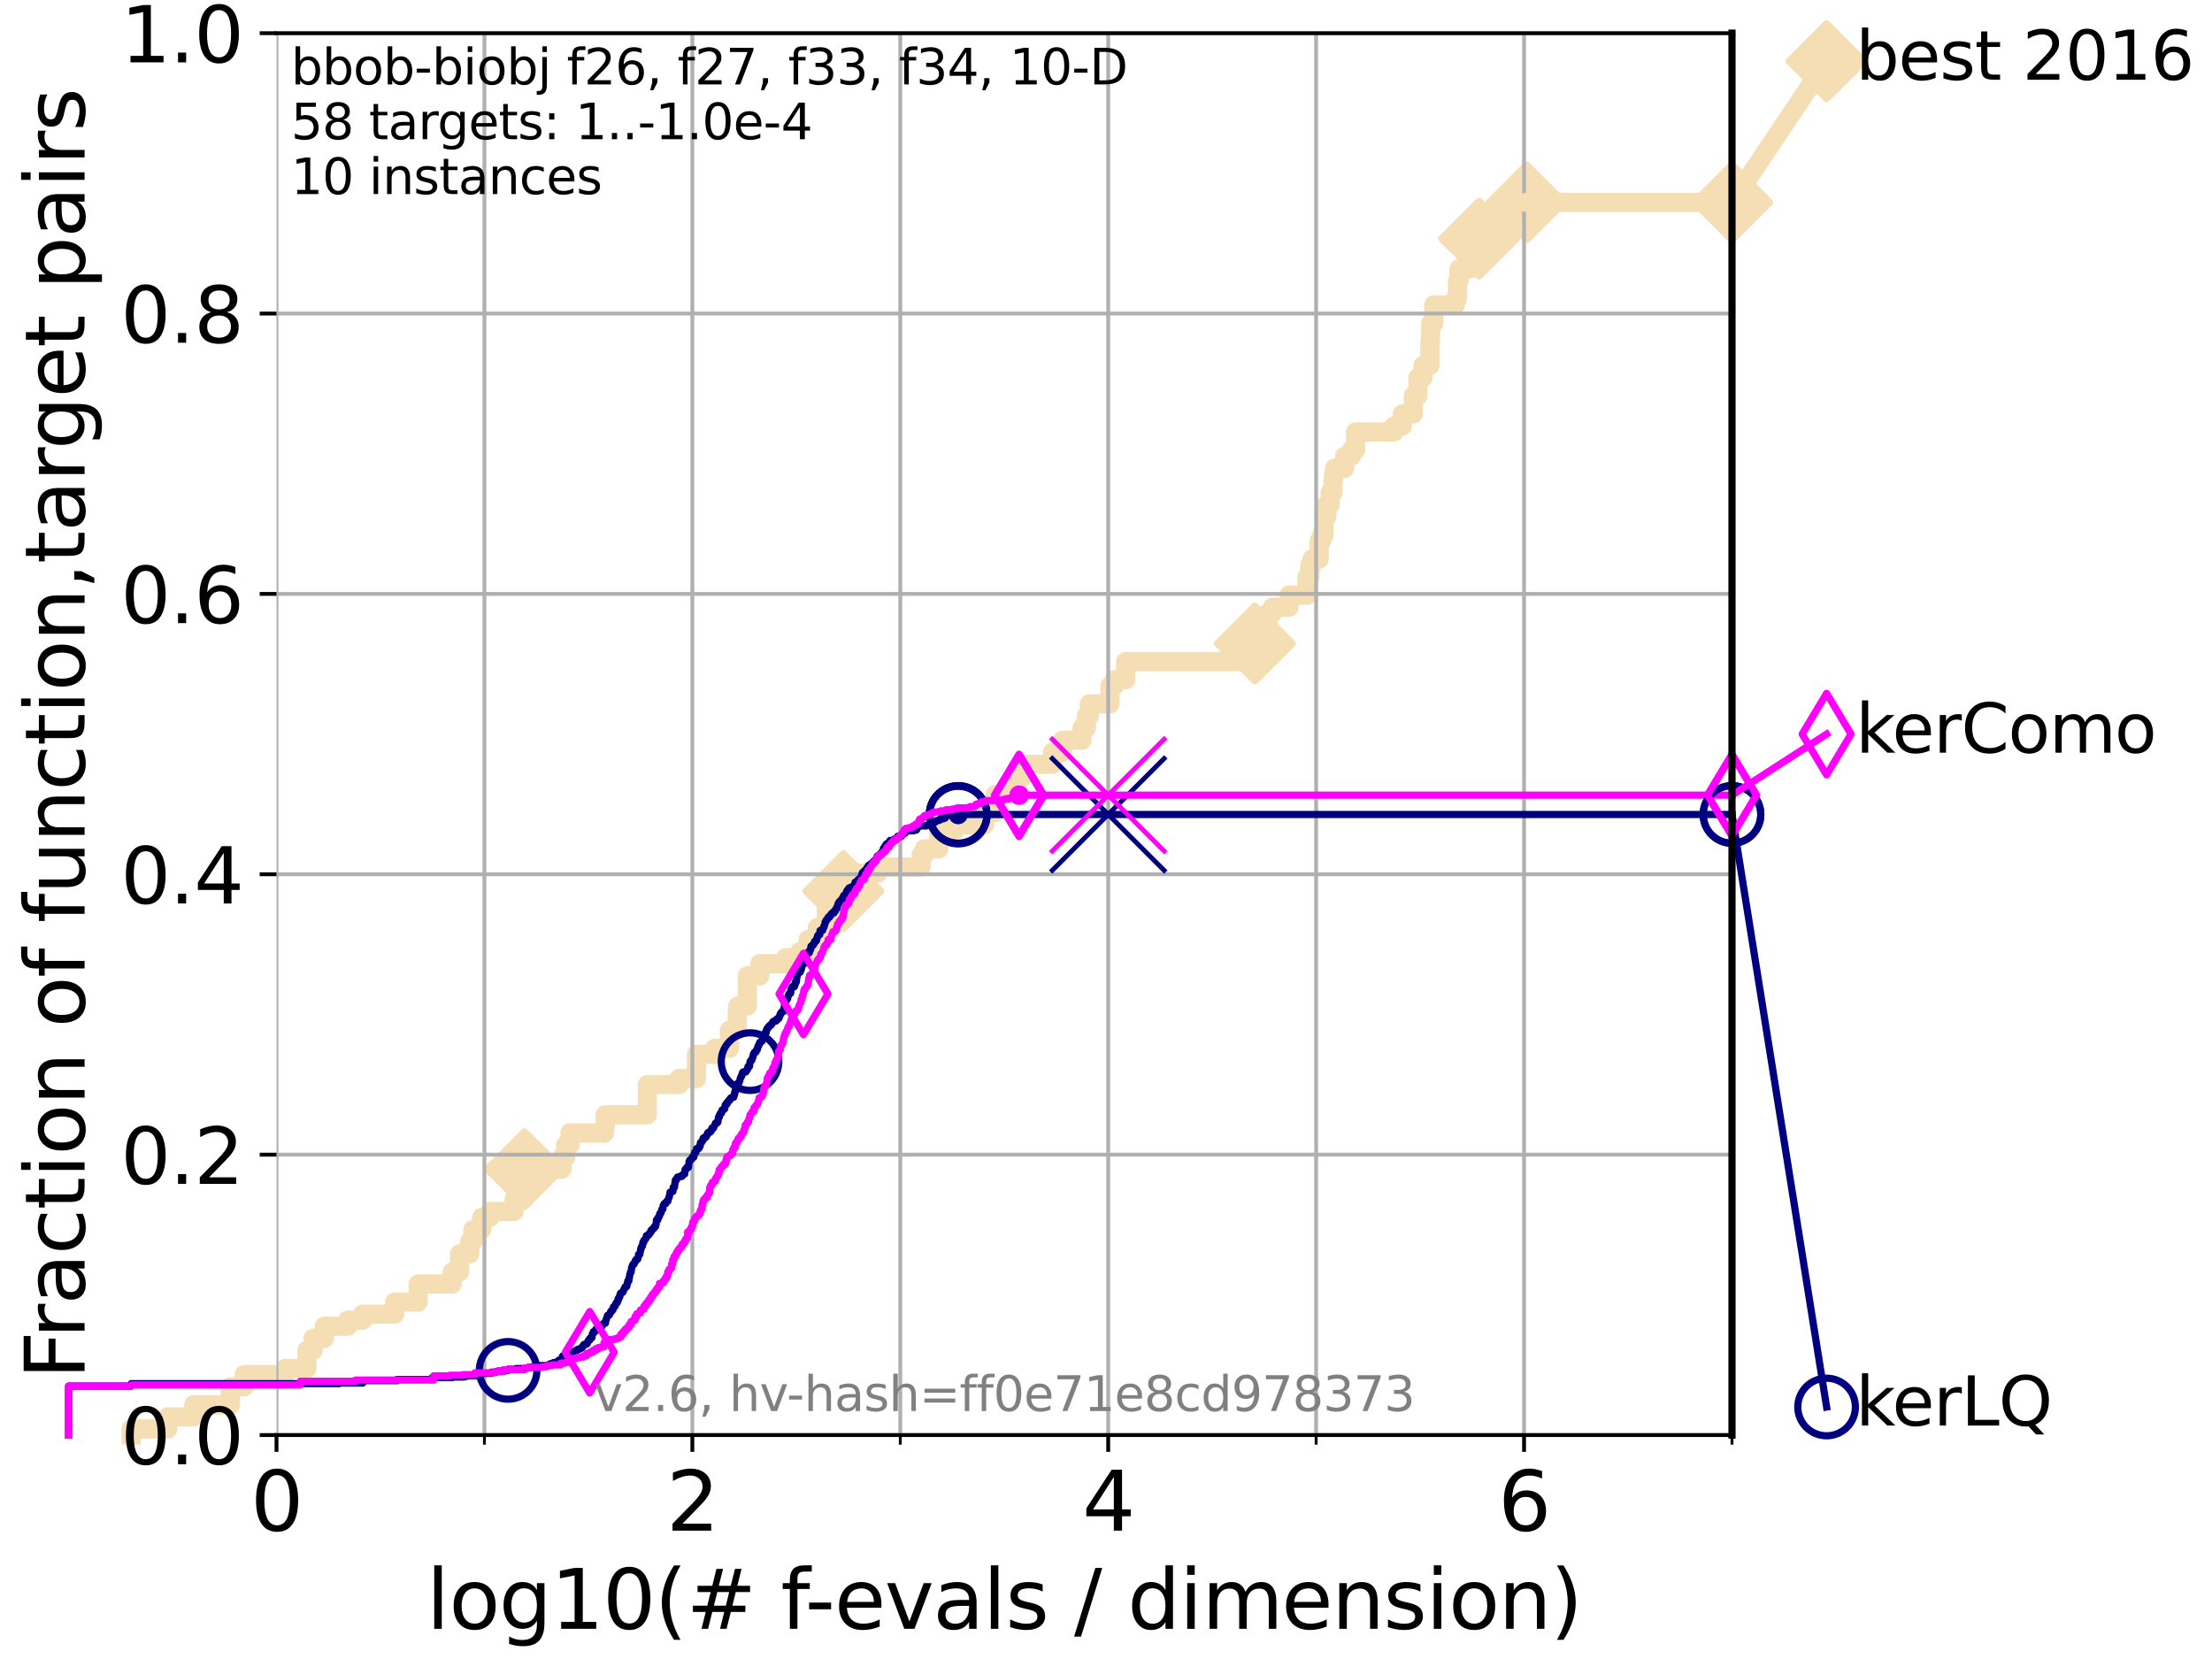 <?xml version="1.0" encoding="utf-8" standalone="no"?>
<!DOCTYPE svg PUBLIC "-//W3C//DTD SVG 1.1//EN"
  "http://www.w3.org/Graphics/SVG/1.1/DTD/svg11.dtd">
<svg xmlns:xlink="http://www.w3.org/1999/xlink" width="460.8pt" height="345.6pt" viewBox="0 0 460.8 345.6" xmlns="http://www.w3.org/2000/svg" version="1.1">
 <defs>
  <style type="text/css">*{stroke-linejoin: round; stroke-linecap: butt}</style>
 </defs>
 <g id="figure_1">
  <g id="patch_1">
   <path d="M 0 345.6 
L 460.8 345.6 
L 460.8 0 
L 0 0 
z
" style="fill: #ffffff"/>
  </g>
  <g id="axes_1">
   <g id="patch_2">
    <path d="M 57.6 298.944 
L 360.806 298.944 
L 360.806 6.912 
L 57.6 6.912 
z
" style="fill: #ffffff"/>
   </g>
   <g id="line2d_1">
    <path d="M 27.324 298.944 
L 27.324 297.685 
L 34.951 297.685 
L 34.951 295.168 
L 40.363 295.168 
L 40.363 292.65 
L 47.991 292.65 
L 47.991 288.874 
L 50.89 288.874 
L 50.89 286.356 
L 59.393 286.356 
L 59.393 285.098 
L 63.93 285.098 
L 63.93 281.321 
L 65.227 281.321 
L 65.227 278.804 
L 67.582 278.804 
L 67.582 276.286 
L 72.432 276.286 
L 72.432 275.028 
L 75.575 275.028 
L 75.575 273.769 
L 82.212 273.769 
L 82.212 271.251 
L 87.108 271.251 
L 87.108 267.475 
L 94.206 267.475 
L 94.206 264.958 
L 95.753 264.958 
L 95.753 261.181 
L 97.858 261.181 
L 97.858 258.664 
L 98.51 258.664 
L 98.51 256.146 
L 100.342 256.146 
L 100.342 253.629 
L 102.011 253.629 
L 102.011 252.37 
L 107.11 252.37 
L 107.11 249.852 
L 109.038 249.852 
L 109.038 247.335 
L 109.28 247.335 
L 109.28 243.559 
L 117.068 243.559 
L 117.068 241.041 
L 117.849 241.041 
L 117.849 238.524 
L 118.745 238.524 
L 118.745 236.006 
L 125.929 236.006 
L 125.929 234.747 
L 126.078 234.747 
L 126.078 232.23 
L 134.839 232.23 
L 134.87 225.936 
L 141.459 225.936 
L 141.459 224.677 
L 145.058 224.677 
L 145.112 219.642 
L 148.874 219.642 
L 148.874 218.383 
L 151.945 218.383 
L 151.945 214.607 
L 153.582 214.607 
L 153.582 210.831 
L 153.696 210.831 
L 153.696 209.572 
L 155.681 209.572 
L 155.691 203.278 
L 158.286 203.278 
L 158.286 200.761 
L 163.7 200.761 
L 163.7 199.502 
L 166.627 199.502 
L 166.627 198.243 
L 168.337 198.243 
L 168.337 195.726 
L 170.281 195.726 
L 170.281 193.208 
L 172.127 193.208 
L 172.136 188.173 
L 174.038 188.173 
L 174.038 185.656 
L 175.698 185.656 
L 175.698 181.879 
L 182.852 181.879 
L 182.852 180.621 
L 191.878 180.621 
L 191.878 178.103 
L 192.545 178.103 
L 192.545 176.844 
L 195.569 176.844 
L 195.569 173.068 
L 198.835 173.068 
L 198.835 171.809 
L 205.083 171.809 
L 205.083 169.292 
L 207.292 169.292 
L 207.292 165.516 
L 211.876 165.516 
L 211.876 161.739 
L 213.241 161.739 
L 213.241 159.222 
L 219.298 159.222 
L 219.298 156.704 
L 221.373 156.704 
L 221.373 154.187 
L 225.406 154.187 
L 225.406 151.669 
L 226.297 151.669 
L 226.297 149.152 
L 226.927 149.152 
L 226.927 146.634 
L 231.217 146.634 
L 231.217 142.858 
L 232.157 142.858 
L 232.157 141.599 
L 234.511 141.599 
L 234.511 137.823 
L 257.671 137.823 
L 257.671 135.305 
L 258.031 135.305 
L 258.031 134.047 
L 261.414 134.047 
L 261.414 131.529 
L 264.027 131.529 
L 264.027 127.753 
L 265.077 127.753 
L 265.077 126.494 
L 268.54 126.494 
L 268.54 123.977 
L 272.266 123.977 
L 272.266 120.2 
L 272.854 120.2 
L 272.854 117.683 
L 273.325 117.683 
L 273.325 116.424 
L 274.818 116.424 
L 274.818 112.648 
L 275.345 112.648 
L 275.345 111.389 
L 275.851 111.389 
L 275.851 107.613 
L 276.374 107.613 
L 276.374 105.095 
L 277.099 105.095 
L 277.099 102.578 
L 277.685 102.578 
L 277.685 100.06 
L 277.814 100.06 
L 277.814 98.801 
L 278.036 98.801 
L 278.036 97.543 
L 280.125 97.543 
L 280.125 95.025 
L 281.526 95.025 
L 281.526 93.766 
L 282.383 93.766 
L 282.383 89.99 
L 290.417 89.99 
L 290.417 88.731 
L 292.142 88.731 
L 292.142 86.214 
L 294.424 86.214 
L 294.424 82.438 
L 295.382 82.438 
L 295.382 78.661 
L 296.428 78.661 
L 296.428 76.144 
L 297.866 76.144 
L 297.883 71.109 
L 297.99 71.109 
L 298.064 67.332 
L 298.686 67.332 
L 298.686 63.556 
L 303.159 63.556 
L 303.159 62.297 
L 303.628 62.297 
L 303.628 58.521 
L 303.931 58.521 
L 303.931 56.004 
L 306.278 56.004 
L 306.278 53.486 
L 307.222 53.486 
L 307.222 52.227 
L 307.623 52.227 
L 307.623 49.71 
L 308.125 49.71 
L 308.125 45.934 
L 318.04 45.934 
L 318.04 42.157 
L 360.806 42.157 
L 360.806 42.157 
" style="fill: none; stroke: #f5deb3; stroke-width: 4; stroke-linecap: square"/>
   </g>
   <g id="line2d_2">
    <defs>
     <path id="mcb185c7f35" d="M -0 7.778 
L 7.778 0 
L 0 -7.778 
L -7.778 -0 
z
" style="stroke: #f5deb3; stroke-width: 1.5; stroke-linejoin: miter"/>
    </defs>
    <g>
     <use xlink:href="#mcb185c7f35" x="109.28" y="243.559" style="fill: #f5deb3; stroke: #f5deb3; stroke-width: 1.5; stroke-linejoin: miter"/>
     <use xlink:href="#mcb185c7f35" x="175.698" y="185.656" style="fill: #f5deb3; stroke: #f5deb3; stroke-width: 1.5; stroke-linejoin: miter"/>
     <use xlink:href="#mcb185c7f35" x="261.414" y="134.047" style="fill: #f5deb3; stroke: #f5deb3; stroke-width: 1.5; stroke-linejoin: miter"/>
     <use xlink:href="#mcb185c7f35" x="308.125" y="49.71" style="fill: #f5deb3; stroke: #f5deb3; stroke-width: 1.5; stroke-linejoin: miter"/>
     <use xlink:href="#mcb185c7f35" x="318.04" y="42.157" style="fill: #f5deb3; stroke: #f5deb3; stroke-width: 1.5; stroke-linejoin: miter"/>
     <use xlink:href="#mcb185c7f35" x="360.806" y="42.157" style="fill: #f5deb3; stroke: #f5deb3; stroke-width: 1.5; stroke-linejoin: miter"/>
    </g>
   </g>
   <g id="line2d_3">
    <path style="fill: none; stroke: #f5deb3; stroke-width: 4; stroke-linecap: square"/>
    <g/>
   </g>
   <g id="line2d_4">
    <path d="M 360.806 42.157 
L 380.515 12.753 
" style="fill: none; stroke: #f5deb3; stroke-width: 4; stroke-linecap: square"/>
    <g>
     <use xlink:href="#mcb185c7f35" x="360.806" y="42.157" style="fill: #f5deb3; stroke: #f5deb3; stroke-width: 1.5; stroke-linejoin: miter"/>
     <use xlink:href="#mcb185c7f35" x="380.515" y="12.753" style="fill: #f5deb3; stroke: #f5deb3; stroke-width: 1.5; stroke-linejoin: miter"/>
    </g>
   </g>
   <g id="matplotlib.axis_1">
    <g id="xtick_1">
     <g id="line2d_5">
      <path d="M 57.6 298.944 
L 57.6 6.912 
" clip-path="url(#pe1e1111a14)" style="fill: none; stroke: #b0b0b0; stroke-width: 0.8; stroke-linecap: square"/>
     </g>
     <g id="line2d_6">
      <defs>
       <path id="mb17aef99e9" d="M 0 0 
L 0 3.5 
" style="stroke: #000000; stroke-width: 0.8"/>
      </defs>
      <g>
       <use xlink:href="#mb17aef99e9" x="57.6" y="298.944" style="stroke: #000000; stroke-width: 0.8"/>
      </g>
     </g>
     <g id="text_1">
      <!-- 0 -->
      <g transform="translate(52.192 318.861) scale(0.17 -0.17)">
       <defs>
        <path id="DejaVuSans-30" d="M 2034 4250 
Q 1547 4250 1301 3770 
Q 1056 3291 1056 2328 
Q 1056 1369 1301 889 
Q 1547 409 2034 409 
Q 2525 409 2770 889 
Q 3016 1369 3016 2328 
Q 3016 3291 2770 3770 
Q 2525 4250 2034 4250 
z
M 2034 4750 
Q 2819 4750 3233 4129 
Q 3647 3509 3647 2328 
Q 3647 1150 3233 529 
Q 2819 -91 2034 -91 
Q 1250 -91 836 529 
Q 422 1150 422 2328 
Q 422 3509 836 4129 
Q 1250 4750 2034 4750 
z
" transform="scale(0.016)"/>
       </defs>
       <use xlink:href="#DejaVuSans-30"/>
      </g>
     </g>
    </g>
    <g id="xtick_2">
     <g id="line2d_7">
      <path d="M 144.23 298.944 
L 144.23 6.912 
" clip-path="url(#pe1e1111a14)" style="fill: none; stroke: #b0b0b0; stroke-width: 0.8; stroke-linecap: square"/>
     </g>
     <g id="line2d_8">
      <g>
       <use xlink:href="#mb17aef99e9" x="144.23" y="298.944" style="stroke: #000000; stroke-width: 0.8"/>
      </g>
     </g>
     <g id="text_2">
      <!-- 2 -->
      <g transform="translate(138.822 318.861) scale(0.17 -0.17)">
       <defs>
        <path id="DejaVuSans-32" d="M 1228 531 
L 3431 531 
L 3431 0 
L 469 0 
L 469 531 
Q 828 903 1448 1529 
Q 2069 2156 2228 2338 
Q 2531 2678 2651 2914 
Q 2772 3150 2772 3378 
Q 2772 3750 2511 3984 
Q 2250 4219 1831 4219 
Q 1534 4219 1204 4116 
Q 875 4013 500 3803 
L 500 4441 
Q 881 4594 1212 4672 
Q 1544 4750 1819 4750 
Q 2544 4750 2975 4387 
Q 3406 4025 3406 3419 
Q 3406 3131 3298 2873 
Q 3191 2616 2906 2266 
Q 2828 2175 2409 1742 
Q 1991 1309 1228 531 
z
" transform="scale(0.016)"/>
       </defs>
       <use xlink:href="#DejaVuSans-32"/>
      </g>
     </g>
    </g>
    <g id="xtick_3">
     <g id="line2d_9">
      <path d="M 230.861 298.944 
L 230.861 6.912 
" clip-path="url(#pe1e1111a14)" style="fill: none; stroke: #b0b0b0; stroke-width: 0.8; stroke-linecap: square"/>
     </g>
     <g id="line2d_10">
      <g>
       <use xlink:href="#mb17aef99e9" x="230.861" y="298.944" style="stroke: #000000; stroke-width: 0.8"/>
      </g>
     </g>
     <g id="text_3">
      <!-- 4 -->
      <g transform="translate(225.453 318.861) scale(0.17 -0.17)">
       <defs>
        <path id="DejaVuSans-34" d="M 2419 4116 
L 825 1625 
L 2419 1625 
L 2419 4116 
z
M 2253 4666 
L 3047 4666 
L 3047 1625 
L 3713 1625 
L 3713 1100 
L 3047 1100 
L 3047 0 
L 2419 0 
L 2419 1100 
L 313 1100 
L 313 1709 
L 2253 4666 
z
" transform="scale(0.016)"/>
       </defs>
       <use xlink:href="#DejaVuSans-34"/>
      </g>
     </g>
    </g>
    <g id="xtick_4">
     <g id="line2d_11">
      <path d="M 317.491 298.944 
L 317.491 6.912 
" clip-path="url(#pe1e1111a14)" style="fill: none; stroke: #b0b0b0; stroke-width: 0.8; stroke-linecap: square"/>
     </g>
     <g id="line2d_12">
      <g>
       <use xlink:href="#mb17aef99e9" x="317.491" y="298.944" style="stroke: #000000; stroke-width: 0.8"/>
      </g>
     </g>
     <g id="text_4">
      <!-- 6 -->
      <g transform="translate(312.083 318.861) scale(0.17 -0.17)">
       <defs>
        <path id="DejaVuSans-36" d="M 2113 2584 
Q 1688 2584 1439 2293 
Q 1191 2003 1191 1497 
Q 1191 994 1439 701 
Q 1688 409 2113 409 
Q 2538 409 2786 701 
Q 3034 994 3034 1497 
Q 3034 2003 2786 2293 
Q 2538 2584 2113 2584 
z
M 3366 4563 
L 3366 3988 
Q 3128 4100 2886 4159 
Q 2644 4219 2406 4219 
Q 1781 4219 1451 3797 
Q 1122 3375 1075 2522 
Q 1259 2794 1537 2939 
Q 1816 3084 2150 3084 
Q 2853 3084 3261 2657 
Q 3669 2231 3669 1497 
Q 3669 778 3244 343 
Q 2819 -91 2113 -91 
Q 1303 -91 875 529 
Q 447 1150 447 2328 
Q 447 3434 972 4092 
Q 1497 4750 2381 4750 
Q 2619 4750 2861 4703 
Q 3103 4656 3366 4563 
z
" transform="scale(0.016)"/>
       </defs>
       <use xlink:href="#DejaVuSans-36"/>
      </g>
     </g>
    </g>
    <g id="xtick_5">
     <g id="line2d_13">
      <path d="M 100.915 298.944 
L 100.915 6.912 
" clip-path="url(#pe1e1111a14)" style="fill: none; stroke: #b0b0b0; stroke-width: 0.8; stroke-linecap: square"/>
     </g>
     <g id="line2d_14">
      <defs>
       <path id="mfc4f7f3d7a" d="M 0 0 
L 0 2 
" style="stroke: #000000; stroke-width: 0.6"/>
      </defs>
      <g>
       <use xlink:href="#mfc4f7f3d7a" x="100.915" y="298.944" style="stroke: #000000; stroke-width: 0.6"/>
      </g>
     </g>
    </g>
    <g id="xtick_6">
     <g id="line2d_15">
      <path d="M 187.546 298.944 
L 187.546 6.912 
" clip-path="url(#pe1e1111a14)" style="fill: none; stroke: #b0b0b0; stroke-width: 0.8; stroke-linecap: square"/>
     </g>
     <g id="line2d_16">
      <g>
       <use xlink:href="#mfc4f7f3d7a" x="187.546" y="298.944" style="stroke: #000000; stroke-width: 0.6"/>
      </g>
     </g>
    </g>
    <g id="xtick_7">
     <g id="line2d_17">
      <path d="M 274.176 298.944 
L 274.176 6.912 
" clip-path="url(#pe1e1111a14)" style="fill: none; stroke: #b0b0b0; stroke-width: 0.8; stroke-linecap: square"/>
     </g>
     <g id="line2d_18">
      <g>
       <use xlink:href="#mfc4f7f3d7a" x="274.176" y="298.944" style="stroke: #000000; stroke-width: 0.6"/>
      </g>
     </g>
    </g>
    <g id="xtick_8">
     <g id="line2d_19">
      <path d="M 360.806 298.944 
L 360.806 6.912 
" clip-path="url(#pe1e1111a14)" style="fill: none; stroke: #b0b0b0; stroke-width: 0.8; stroke-linecap: square"/>
     </g>
     <g id="line2d_20">
      <g>
       <use xlink:href="#mfc4f7f3d7a" x="360.806" y="298.944" style="stroke: #000000; stroke-width: 0.6"/>
      </g>
     </g>
    </g>
    <g id="text_5">
     <!-- log10(# f-evals / dimension) -->
     <g transform="translate(88.823 339.314) scale(0.17 -0.17)">
      <defs>
       <path id="DejaVuSans-6c" d="M 603 4863 
L 1178 4863 
L 1178 0 
L 603 0 
L 603 4863 
z
" transform="scale(0.016)"/>
       <path id="DejaVuSans-6f" d="M 1959 3097 
Q 1497 3097 1228 2736 
Q 959 2375 959 1747 
Q 959 1119 1226 758 
Q 1494 397 1959 397 
Q 2419 397 2687 759 
Q 2956 1122 2956 1747 
Q 2956 2369 2687 2733 
Q 2419 3097 1959 3097 
z
M 1959 3584 
Q 2709 3584 3137 3096 
Q 3566 2609 3566 1747 
Q 3566 888 3137 398 
Q 2709 -91 1959 -91 
Q 1206 -91 779 398 
Q 353 888 353 1747 
Q 353 2609 779 3096 
Q 1206 3584 1959 3584 
z
" transform="scale(0.016)"/>
       <path id="DejaVuSans-67" d="M 2906 1791 
Q 2906 2416 2648 2759 
Q 2391 3103 1925 3103 
Q 1463 3103 1205 2759 
Q 947 2416 947 1791 
Q 947 1169 1205 825 
Q 1463 481 1925 481 
Q 2391 481 2648 825 
Q 2906 1169 2906 1791 
z
M 3481 434 
Q 3481 -459 3084 -895 
Q 2688 -1331 1869 -1331 
Q 1566 -1331 1297 -1286 
Q 1028 -1241 775 -1147 
L 775 -588 
Q 1028 -725 1275 -790 
Q 1522 -856 1778 -856 
Q 2344 -856 2625 -561 
Q 2906 -266 2906 331 
L 2906 616 
Q 2728 306 2450 153 
Q 2172 0 1784 0 
Q 1141 0 747 490 
Q 353 981 353 1791 
Q 353 2603 747 3093 
Q 1141 3584 1784 3584 
Q 2172 3584 2450 3431 
Q 2728 3278 2906 2969 
L 2906 3500 
L 3481 3500 
L 3481 434 
z
" transform="scale(0.016)"/>
       <path id="DejaVuSans-31" d="M 794 531 
L 1825 531 
L 1825 4091 
L 703 3866 
L 703 4441 
L 1819 4666 
L 2450 4666 
L 2450 531 
L 3481 531 
L 3481 0 
L 794 0 
L 794 531 
z
" transform="scale(0.016)"/>
       <path id="DejaVuSans-28" d="M 1984 4856 
Q 1566 4138 1362 3434 
Q 1159 2731 1159 2009 
Q 1159 1288 1364 580 
Q 1569 -128 1984 -844 
L 1484 -844 
Q 1016 -109 783 600 
Q 550 1309 550 2009 
Q 550 2706 781 3412 
Q 1013 4119 1484 4856 
L 1984 4856 
z
" transform="scale(0.016)"/>
       <path id="DejaVuSans-23" d="M 3272 2816 
L 2363 2816 
L 2100 1772 
L 3016 1772 
L 3272 2816 
z
M 2803 4594 
L 2478 3297 
L 3391 3297 
L 3719 4594 
L 4219 4594 
L 3897 3297 
L 4872 3297 
L 4872 2816 
L 3775 2816 
L 3519 1772 
L 4513 1772 
L 4513 1294 
L 3397 1294 
L 3072 0 
L 2572 0 
L 2894 1294 
L 1978 1294 
L 1656 0 
L 1153 0 
L 1478 1294 
L 494 1294 
L 494 1772 
L 1594 1772 
L 1856 2816 
L 850 2816 
L 850 3297 
L 1978 3297 
L 2297 4594 
L 2803 4594 
z
" transform="scale(0.016)"/>
       <path id="DejaVuSans-20" transform="scale(0.016)"/>
       <path id="DejaVuSans-66" d="M 2375 4863 
L 2375 4384 
L 1825 4384 
Q 1516 4384 1395 4259 
Q 1275 4134 1275 3809 
L 1275 3500 
L 2222 3500 
L 2222 3053 
L 1275 3053 
L 1275 0 
L 697 0 
L 697 3053 
L 147 3053 
L 147 3500 
L 697 3500 
L 697 3744 
Q 697 4328 969 4595 
Q 1241 4863 1831 4863 
L 2375 4863 
z
" transform="scale(0.016)"/>
       <path id="DejaVuSans-2d" d="M 313 2009 
L 1997 2009 
L 1997 1497 
L 313 1497 
L 313 2009 
z
" transform="scale(0.016)"/>
       <path id="DejaVuSans-65" d="M 3597 1894 
L 3597 1613 
L 953 1613 
Q 991 1019 1311 708 
Q 1631 397 2203 397 
Q 2534 397 2845 478 
Q 3156 559 3463 722 
L 3463 178 
Q 3153 47 2828 -22 
Q 2503 -91 2169 -91 
Q 1331 -91 842 396 
Q 353 884 353 1716 
Q 353 2575 817 3079 
Q 1281 3584 2069 3584 
Q 2775 3584 3186 3129 
Q 3597 2675 3597 1894 
z
M 3022 2063 
Q 3016 2534 2758 2815 
Q 2500 3097 2075 3097 
Q 1594 3097 1305 2825 
Q 1016 2553 972 2059 
L 3022 2063 
z
" transform="scale(0.016)"/>
       <path id="DejaVuSans-76" d="M 191 3500 
L 800 3500 
L 1894 563 
L 2988 3500 
L 3597 3500 
L 2284 0 
L 1503 0 
L 191 3500 
z
" transform="scale(0.016)"/>
       <path id="DejaVuSans-61" d="M 2194 1759 
Q 1497 1759 1228 1600 
Q 959 1441 959 1056 
Q 959 750 1161 570 
Q 1363 391 1709 391 
Q 2188 391 2477 730 
Q 2766 1069 2766 1631 
L 2766 1759 
L 2194 1759 
z
M 3341 1997 
L 3341 0 
L 2766 0 
L 2766 531 
Q 2569 213 2275 61 
Q 1981 -91 1556 -91 
Q 1019 -91 701 211 
Q 384 513 384 1019 
Q 384 1609 779 1909 
Q 1175 2209 1959 2209 
L 2766 2209 
L 2766 2266 
Q 2766 2663 2505 2880 
Q 2244 3097 1772 3097 
Q 1472 3097 1187 3025 
Q 903 2953 641 2809 
L 641 3341 
Q 956 3463 1253 3523 
Q 1550 3584 1831 3584 
Q 2591 3584 2966 3190 
Q 3341 2797 3341 1997 
z
" transform="scale(0.016)"/>
       <path id="DejaVuSans-73" d="M 2834 3397 
L 2834 2853 
Q 2591 2978 2328 3040 
Q 2066 3103 1784 3103 
Q 1356 3103 1142 2972 
Q 928 2841 928 2578 
Q 928 2378 1081 2264 
Q 1234 2150 1697 2047 
L 1894 2003 
Q 2506 1872 2764 1633 
Q 3022 1394 3022 966 
Q 3022 478 2636 193 
Q 2250 -91 1575 -91 
Q 1294 -91 989 -36 
Q 684 19 347 128 
L 347 722 
Q 666 556 975 473 
Q 1284 391 1588 391 
Q 1994 391 2212 530 
Q 2431 669 2431 922 
Q 2431 1156 2273 1281 
Q 2116 1406 1581 1522 
L 1381 1569 
Q 847 1681 609 1914 
Q 372 2147 372 2553 
Q 372 3047 722 3315 
Q 1072 3584 1716 3584 
Q 2034 3584 2315 3537 
Q 2597 3491 2834 3397 
z
" transform="scale(0.016)"/>
       <path id="DejaVuSans-2f" d="M 1625 4666 
L 2156 4666 
L 531 -594 
L 0 -594 
L 1625 4666 
z
" transform="scale(0.016)"/>
       <path id="DejaVuSans-64" d="M 2906 2969 
L 2906 4863 
L 3481 4863 
L 3481 0 
L 2906 0 
L 2906 525 
Q 2725 213 2448 61 
Q 2172 -91 1784 -91 
Q 1150 -91 751 415 
Q 353 922 353 1747 
Q 353 2572 751 3078 
Q 1150 3584 1784 3584 
Q 2172 3584 2448 3432 
Q 2725 3281 2906 2969 
z
M 947 1747 
Q 947 1113 1208 752 
Q 1469 391 1925 391 
Q 2381 391 2643 752 
Q 2906 1113 2906 1747 
Q 2906 2381 2643 2742 
Q 2381 3103 1925 3103 
Q 1469 3103 1208 2742 
Q 947 2381 947 1747 
z
" transform="scale(0.016)"/>
       <path id="DejaVuSans-69" d="M 603 3500 
L 1178 3500 
L 1178 0 
L 603 0 
L 603 3500 
z
M 603 4863 
L 1178 4863 
L 1178 4134 
L 603 4134 
L 603 4863 
z
" transform="scale(0.016)"/>
       <path id="DejaVuSans-6d" d="M 3328 2828 
Q 3544 3216 3844 3400 
Q 4144 3584 4550 3584 
Q 5097 3584 5394 3201 
Q 5691 2819 5691 2113 
L 5691 0 
L 5113 0 
L 5113 2094 
Q 5113 2597 4934 2840 
Q 4756 3084 4391 3084 
Q 3944 3084 3684 2787 
Q 3425 2491 3425 1978 
L 3425 0 
L 2847 0 
L 2847 2094 
Q 2847 2600 2669 2842 
Q 2491 3084 2119 3084 
Q 1678 3084 1418 2786 
Q 1159 2488 1159 1978 
L 1159 0 
L 581 0 
L 581 3500 
L 1159 3500 
L 1159 2956 
Q 1356 3278 1631 3431 
Q 1906 3584 2284 3584 
Q 2666 3584 2933 3390 
Q 3200 3197 3328 2828 
z
" transform="scale(0.016)"/>
       <path id="DejaVuSans-6e" d="M 3513 2113 
L 3513 0 
L 2938 0 
L 2938 2094 
Q 2938 2591 2744 2837 
Q 2550 3084 2163 3084 
Q 1697 3084 1428 2787 
Q 1159 2491 1159 1978 
L 1159 0 
L 581 0 
L 581 3500 
L 1159 3500 
L 1159 2956 
Q 1366 3272 1645 3428 
Q 1925 3584 2291 3584 
Q 2894 3584 3203 3211 
Q 3513 2838 3513 2113 
z
" transform="scale(0.016)"/>
       <path id="DejaVuSans-29" d="M 513 4856 
L 1013 4856 
Q 1481 4119 1714 3412 
Q 1947 2706 1947 2009 
Q 1947 1309 1714 600 
Q 1481 -109 1013 -844 
L 513 -844 
Q 928 -128 1133 580 
Q 1338 1288 1338 2009 
Q 1338 2731 1133 3434 
Q 928 4138 513 4856 
z
" transform="scale(0.016)"/>
      </defs>
      <use xlink:href="#DejaVuSans-6c"/>
      <use xlink:href="#DejaVuSans-6f" x="27.783"/>
      <use xlink:href="#DejaVuSans-67" x="88.965"/>
      <use xlink:href="#DejaVuSans-31" x="152.441"/>
      <use xlink:href="#DejaVuSans-30" x="216.064"/>
      <use xlink:href="#DejaVuSans-28" x="279.688"/>
      <use xlink:href="#DejaVuSans-23" x="318.701"/>
      <use xlink:href="#DejaVuSans-20" x="402.49"/>
      <use xlink:href="#DejaVuSans-66" x="434.277"/>
      <use xlink:href="#DejaVuSans-2d" x="463.982"/>
      <use xlink:href="#DejaVuSans-65" x="500.066"/>
      <use xlink:href="#DejaVuSans-76" x="561.59"/>
      <use xlink:href="#DejaVuSans-61" x="620.77"/>
      <use xlink:href="#DejaVuSans-6c" x="682.049"/>
      <use xlink:href="#DejaVuSans-73" x="709.832"/>
      <use xlink:href="#DejaVuSans-20" x="761.932"/>
      <use xlink:href="#DejaVuSans-2f" x="793.719"/>
      <use xlink:href="#DejaVuSans-20" x="827.41"/>
      <use xlink:href="#DejaVuSans-64" x="859.197"/>
      <use xlink:href="#DejaVuSans-69" x="922.674"/>
      <use xlink:href="#DejaVuSans-6d" x="950.457"/>
      <use xlink:href="#DejaVuSans-65" x="1047.869"/>
      <use xlink:href="#DejaVuSans-6e" x="1109.393"/>
      <use xlink:href="#DejaVuSans-73" x="1172.771"/>
      <use xlink:href="#DejaVuSans-69" x="1224.871"/>
      <use xlink:href="#DejaVuSans-6f" x="1252.654"/>
      <use xlink:href="#DejaVuSans-6e" x="1313.836"/>
      <use xlink:href="#DejaVuSans-29" x="1377.215"/>
     </g>
    </g>
   </g>
   <g id="matplotlib.axis_2">
    <g id="ytick_1">
     <g id="line2d_21">
      <path d="M 57.6 298.944 
L 360.806 298.944 
" clip-path="url(#pe1e1111a14)" style="fill: none; stroke: #b0b0b0; stroke-width: 0.8; stroke-linecap: square"/>
     </g>
     <g id="line2d_22">
      <defs>
       <path id="m8e84905aab" d="M 0 0 
L -3.5 0 
" style="stroke: #000000; stroke-width: 0.8"/>
      </defs>
      <g>
       <use xlink:href="#m8e84905aab" x="57.6" y="298.944" style="stroke: #000000; stroke-width: 0.8"/>
      </g>
     </g>
     <g id="text_6">
      <!-- 0.0 -->
      <g transform="translate(25.155 305.023) scale(0.16 -0.16)">
       <defs>
        <path id="DejaVuSans-2e" d="M 684 794 
L 1344 794 
L 1344 0 
L 684 0 
L 684 794 
z
" transform="scale(0.016)"/>
       </defs>
       <use xlink:href="#DejaVuSans-30"/>
       <use xlink:href="#DejaVuSans-2e" x="63.623"/>
       <use xlink:href="#DejaVuSans-30" x="95.41"/>
      </g>
     </g>
    </g>
    <g id="ytick_2">
     <g id="line2d_23">
      <path d="M 57.6 240.538 
L 360.806 240.538 
" clip-path="url(#pe1e1111a14)" style="fill: none; stroke: #b0b0b0; stroke-width: 0.8; stroke-linecap: square"/>
     </g>
     <g id="line2d_24">
      <g>
       <use xlink:href="#m8e84905aab" x="57.6" y="240.538" style="stroke: #000000; stroke-width: 0.8"/>
      </g>
     </g>
     <g id="text_7">
      <!-- 0.2 -->
      <g transform="translate(25.155 246.616) scale(0.16 -0.16)">
       <use xlink:href="#DejaVuSans-30"/>
       <use xlink:href="#DejaVuSans-2e" x="63.623"/>
       <use xlink:href="#DejaVuSans-32" x="95.41"/>
      </g>
     </g>
    </g>
    <g id="ytick_3">
     <g id="line2d_25">
      <path d="M 57.6 182.131 
L 360.806 182.131 
" clip-path="url(#pe1e1111a14)" style="fill: none; stroke: #b0b0b0; stroke-width: 0.8; stroke-linecap: square"/>
     </g>
     <g id="line2d_26">
      <g>
       <use xlink:href="#m8e84905aab" x="57.6" y="182.131" style="stroke: #000000; stroke-width: 0.8"/>
      </g>
     </g>
     <g id="text_8">
      <!-- 0.4 -->
      <g transform="translate(25.155 188.21) scale(0.16 -0.16)">
       <use xlink:href="#DejaVuSans-30"/>
       <use xlink:href="#DejaVuSans-2e" x="63.623"/>
       <use xlink:href="#DejaVuSans-34" x="95.41"/>
      </g>
     </g>
    </g>
    <g id="ytick_4">
     <g id="line2d_27">
      <path d="M 57.6 123.725 
L 360.806 123.725 
" clip-path="url(#pe1e1111a14)" style="fill: none; stroke: #b0b0b0; stroke-width: 0.8; stroke-linecap: square"/>
     </g>
     <g id="line2d_28">
      <g>
       <use xlink:href="#m8e84905aab" x="57.6" y="123.725" style="stroke: #000000; stroke-width: 0.8"/>
      </g>
     </g>
     <g id="text_9">
      <!-- 0.6 -->
      <g transform="translate(25.155 129.804) scale(0.16 -0.16)">
       <use xlink:href="#DejaVuSans-30"/>
       <use xlink:href="#DejaVuSans-2e" x="63.623"/>
       <use xlink:href="#DejaVuSans-36" x="95.41"/>
      </g>
     </g>
    </g>
    <g id="ytick_5">
     <g id="line2d_29">
      <path d="M 57.6 65.318 
L 360.806 65.318 
" clip-path="url(#pe1e1111a14)" style="fill: none; stroke: #b0b0b0; stroke-width: 0.8; stroke-linecap: square"/>
     </g>
     <g id="line2d_30">
      <g>
       <use xlink:href="#m8e84905aab" x="57.6" y="65.318" style="stroke: #000000; stroke-width: 0.8"/>
      </g>
     </g>
     <g id="text_10">
      <!-- 0.8 -->
      <g transform="translate(25.155 71.397) scale(0.16 -0.16)">
       <defs>
        <path id="DejaVuSans-38" d="M 2034 2216 
Q 1584 2216 1326 1975 
Q 1069 1734 1069 1313 
Q 1069 891 1326 650 
Q 1584 409 2034 409 
Q 2484 409 2743 651 
Q 3003 894 3003 1313 
Q 3003 1734 2745 1975 
Q 2488 2216 2034 2216 
z
M 1403 2484 
Q 997 2584 770 2862 
Q 544 3141 544 3541 
Q 544 4100 942 4425 
Q 1341 4750 2034 4750 
Q 2731 4750 3128 4425 
Q 3525 4100 3525 3541 
Q 3525 3141 3298 2862 
Q 3072 2584 2669 2484 
Q 3125 2378 3379 2068 
Q 3634 1759 3634 1313 
Q 3634 634 3220 271 
Q 2806 -91 2034 -91 
Q 1263 -91 848 271 
Q 434 634 434 1313 
Q 434 1759 690 2068 
Q 947 2378 1403 2484 
z
M 1172 3481 
Q 1172 3119 1398 2916 
Q 1625 2713 2034 2713 
Q 2441 2713 2670 2916 
Q 2900 3119 2900 3481 
Q 2900 3844 2670 4047 
Q 2441 4250 2034 4250 
Q 1625 4250 1398 4047 
Q 1172 3844 1172 3481 
z
" transform="scale(0.016)"/>
       </defs>
       <use xlink:href="#DejaVuSans-30"/>
       <use xlink:href="#DejaVuSans-2e" x="63.623"/>
       <use xlink:href="#DejaVuSans-38" x="95.41"/>
      </g>
     </g>
    </g>
    <g id="ytick_6">
     <g id="line2d_31">
      <path d="M 57.6 6.912 
L 360.806 6.912 
" clip-path="url(#pe1e1111a14)" style="fill: none; stroke: #b0b0b0; stroke-width: 0.8; stroke-linecap: square"/>
     </g>
     <g id="line2d_32">
      <g>
       <use xlink:href="#m8e84905aab" x="57.6" y="6.912" style="stroke: #000000; stroke-width: 0.8"/>
      </g>
     </g>
     <g id="text_11">
      <!-- 1.0 -->
      <g transform="translate(25.155 12.991) scale(0.16 -0.16)">
       <use xlink:href="#DejaVuSans-31"/>
       <use xlink:href="#DejaVuSans-2e" x="63.623"/>
       <use xlink:href="#DejaVuSans-30" x="95.41"/>
      </g>
     </g>
    </g>
    <g id="text_12">
     <!-- Fraction of function,target pairs -->
     <g transform="translate(17.62 287.313) rotate(-90) scale(0.17 -0.17)">
      <defs>
       <path id="DejaVuSans-46" d="M 628 4666 
L 3309 4666 
L 3309 4134 
L 1259 4134 
L 1259 2759 
L 3109 2759 
L 3109 2228 
L 1259 2228 
L 1259 0 
L 628 0 
L 628 4666 
z
" transform="scale(0.016)"/>
       <path id="DejaVuSans-72" d="M 2631 2963 
Q 2534 3019 2420 3045 
Q 2306 3072 2169 3072 
Q 1681 3072 1420 2755 
Q 1159 2438 1159 1844 
L 1159 0 
L 581 0 
L 581 3500 
L 1159 3500 
L 1159 2956 
Q 1341 3275 1631 3429 
Q 1922 3584 2338 3584 
Q 2397 3584 2469 3576 
Q 2541 3569 2628 3553 
L 2631 2963 
z
" transform="scale(0.016)"/>
       <path id="DejaVuSans-63" d="M 3122 3366 
L 3122 2828 
Q 2878 2963 2633 3030 
Q 2388 3097 2138 3097 
Q 1578 3097 1268 2742 
Q 959 2388 959 1747 
Q 959 1106 1268 751 
Q 1578 397 2138 397 
Q 2388 397 2633 464 
Q 2878 531 3122 666 
L 3122 134 
Q 2881 22 2623 -34 
Q 2366 -91 2075 -91 
Q 1284 -91 818 406 
Q 353 903 353 1747 
Q 353 2603 823 3093 
Q 1294 3584 2113 3584 
Q 2378 3584 2631 3529 
Q 2884 3475 3122 3366 
z
" transform="scale(0.016)"/>
       <path id="DejaVuSans-74" d="M 1172 4494 
L 1172 3500 
L 2356 3500 
L 2356 3053 
L 1172 3053 
L 1172 1153 
Q 1172 725 1289 603 
Q 1406 481 1766 481 
L 2356 481 
L 2356 0 
L 1766 0 
Q 1100 0 847 248 
Q 594 497 594 1153 
L 594 3053 
L 172 3053 
L 172 3500 
L 594 3500 
L 594 4494 
L 1172 4494 
z
" transform="scale(0.016)"/>
       <path id="DejaVuSans-75" d="M 544 1381 
L 544 3500 
L 1119 3500 
L 1119 1403 
Q 1119 906 1312 657 
Q 1506 409 1894 409 
Q 2359 409 2629 706 
Q 2900 1003 2900 1516 
L 2900 3500 
L 3475 3500 
L 3475 0 
L 2900 0 
L 2900 538 
Q 2691 219 2414 64 
Q 2138 -91 1772 -91 
Q 1169 -91 856 284 
Q 544 659 544 1381 
z
M 1991 3584 
L 1991 3584 
z
" transform="scale(0.016)"/>
       <path id="DejaVuSans-2c" d="M 750 794 
L 1409 794 
L 1409 256 
L 897 -744 
L 494 -744 
L 750 256 
L 750 794 
z
" transform="scale(0.016)"/>
       <path id="DejaVuSans-70" d="M 1159 525 
L 1159 -1331 
L 581 -1331 
L 581 3500 
L 1159 3500 
L 1159 2969 
Q 1341 3281 1617 3432 
Q 1894 3584 2278 3584 
Q 2916 3584 3314 3078 
Q 3713 2572 3713 1747 
Q 3713 922 3314 415 
Q 2916 -91 2278 -91 
Q 1894 -91 1617 61 
Q 1341 213 1159 525 
z
M 3116 1747 
Q 3116 2381 2855 2742 
Q 2594 3103 2138 3103 
Q 1681 3103 1420 2742 
Q 1159 2381 1159 1747 
Q 1159 1113 1420 752 
Q 1681 391 2138 391 
Q 2594 391 2855 752 
Q 3116 1113 3116 1747 
z
" transform="scale(0.016)"/>
      </defs>
      <use xlink:href="#DejaVuSans-46"/>
      <use xlink:href="#DejaVuSans-72" x="50.27"/>
      <use xlink:href="#DejaVuSans-61" x="91.383"/>
      <use xlink:href="#DejaVuSans-63" x="152.662"/>
      <use xlink:href="#DejaVuSans-74" x="207.643"/>
      <use xlink:href="#DejaVuSans-69" x="246.852"/>
      <use xlink:href="#DejaVuSans-6f" x="274.635"/>
      <use xlink:href="#DejaVuSans-6e" x="335.816"/>
      <use xlink:href="#DejaVuSans-20" x="399.195"/>
      <use xlink:href="#DejaVuSans-6f" x="430.982"/>
      <use xlink:href="#DejaVuSans-66" x="492.164"/>
      <use xlink:href="#DejaVuSans-20" x="527.369"/>
      <use xlink:href="#DejaVuSans-66" x="559.156"/>
      <use xlink:href="#DejaVuSans-75" x="594.361"/>
      <use xlink:href="#DejaVuSans-6e" x="657.74"/>
      <use xlink:href="#DejaVuSans-63" x="721.119"/>
      <use xlink:href="#DejaVuSans-74" x="776.1"/>
      <use xlink:href="#DejaVuSans-69" x="815.309"/>
      <use xlink:href="#DejaVuSans-6f" x="843.092"/>
      <use xlink:href="#DejaVuSans-6e" x="904.273"/>
      <use xlink:href="#DejaVuSans-2c" x="967.652"/>
      <use xlink:href="#DejaVuSans-74" x="999.439"/>
      <use xlink:href="#DejaVuSans-61" x="1038.648"/>
      <use xlink:href="#DejaVuSans-72" x="1099.928"/>
      <use xlink:href="#DejaVuSans-67" x="1139.291"/>
      <use xlink:href="#DejaVuSans-65" x="1202.768"/>
      <use xlink:href="#DejaVuSans-74" x="1264.291"/>
      <use xlink:href="#DejaVuSans-20" x="1303.5"/>
      <use xlink:href="#DejaVuSans-70" x="1335.287"/>
      <use xlink:href="#DejaVuSans-61" x="1398.764"/>
      <use xlink:href="#DejaVuSans-69" x="1460.043"/>
      <use xlink:href="#DejaVuSans-72" x="1487.826"/>
      <use xlink:href="#DejaVuSans-73" x="1528.939"/>
     </g>
    </g>
   </g>
   <g id="line2d_33">
    <defs>
     <path id="m7eb2e07073" d="M 0 1.5 
C 0.398 1.5 0.779 1.342 1.061 1.061 
C 1.342 0.779 1.5 0.398 1.5 0 
C 1.5 -0.398 1.342 -0.779 1.061 -1.061 
C 0.779 -1.342 0.398 -1.5 0 -1.5 
C -0.398 -1.5 -0.779 -1.342 -1.061 -1.061 
C -1.342 -0.779 -1.5 -0.398 -1.5 0 
C -1.5 0.398 -1.342 0.779 -1.061 1.061 
C -0.779 1.342 -0.398 1.5 0 1.5 
z
" style="stroke: #f5deb3"/>
    </defs>
    <g>
     <use xlink:href="#m7eb2e07073" x="318.04" y="42.157" style="fill: #f5deb3; stroke: #f5deb3"/>
     <use xlink:href="#m7eb2e07073" x="318.04" y="42.157" style="fill: #f5deb3; stroke: #f5deb3"/>
    </g>
   </g>
   <g id="line2d_34">
    <defs>
     <path id="mab4ed818e0" d="M 0 1.5 
C 0.398 1.5 0.779 1.342 1.061 1.061 
C 1.342 0.779 1.5 0.398 1.5 0 
C 1.5 -0.398 1.342 -0.779 1.061 -1.061 
C 0.779 -1.342 0.398 -1.5 0 -1.5 
C -0.398 -1.5 -0.779 -1.342 -1.061 -1.061 
C -1.342 -0.779 -1.5 -0.398 -1.5 0 
C -1.5 0.398 -1.342 0.779 -1.061 1.061 
C -0.779 1.342 -0.398 1.5 0 1.5 
z
" style="stroke: #000080"/>
    </defs>
    <g>
     <use xlink:href="#mab4ed818e0" x="199.607" y="169.669" style="fill: #000080; stroke: #000080"/>
     <use xlink:href="#mab4ed818e0" x="199.607" y="169.669" style="fill: #000080; stroke: #000080"/>
    </g>
   </g>
   <g id="line2d_35">
    <path d="M 14.285 298.944 
L 14.285 288.748 
L 27.324 288.748 
L 27.324 288.245 
L 70.639 288.245 
L 70.639 288.119 
L 75.575 288.119 
L 75.575 287.615 
L 82.713 287.615 
L 82.713 287.363 
L 90.008 287.363 
L 90.008 286.986 
L 94.206 286.986 
L 94.206 286.86 
L 96.718 286.86 
L 96.718 286.734 
L 97.182 286.734 
L 97.182 286.608 
L 99.347 286.608 
L 99.347 286.356 
L 99.751 286.356 
L 99.751 286.105 
L 102.363 286.105 
L 102.363 285.853 
L 103.38 285.853 
L 103.38 285.727 
L 103.707 285.727 
L 103.707 285.601 
L 105.263 285.601 
L 105.263 285.475 
L 105.851 285.475 
L 105.851 285.224 
L 107.512 285.224 
L 107.512 285.098 
L 109.52 285.098 
L 109.52 284.972 
L 109.99 284.972 
L 109.99 284.846 
L 110.897 284.846 
L 110.897 284.72 
L 111.335 284.72 
L 111.335 284.594 
L 111.972 284.594 
L 111.972 284.468 
L 114.048 284.468 
L 114.048 284.342 
L 114.602 284.342 
L 114.602 284.091 
L 115.139 284.091 
L 115.139 283.965 
L 115.315 283.965 
L 115.315 283.839 
L 115.918 283.839 
L 115.918 283.713 
L 116.17 283.713 
L 116.17 283.587 
L 116.419 283.587 
L 116.419 283.335 
L 116.827 283.335 
L 116.827 283.21 
L 117.068 283.21 
L 117.147 282.58 
L 117.227 282.58 
L 117.227 282.454 
L 117.695 282.454 
L 117.695 282.328 
L 118.152 282.328 
L 118.152 282.203 
L 118.376 282.203 
L 118.376 282.077 
L 118.525 282.077 
L 118.525 281.951 
L 119.39 281.951 
L 119.46 281.699 
L 119.53 281.699 
L 119.53 281.573 
L 119.669 281.573 
L 119.669 281.447 
L 119.876 281.447 
L 119.876 281.321 
L 120.217 281.321 
L 120.217 281.196 
L 120.351 281.196 
L 120.351 281.07 
L 120.748 281.07 
L 120.748 280.944 
L 121.009 280.944 
L 121.009 280.818 
L 121.202 280.818 
L 121.202 280.692 
L 121.329 280.692 
L 121.329 280.44 
L 121.519 280.44 
L 121.519 280.314 
L 121.644 280.314 
L 121.644 280.063 
L 122.138 280.063 
L 122.138 279.937 
L 122.32 279.937 
L 122.32 279.685 
L 122.44 279.685 
L 122.5 279.307 
L 122.678 279.307 
L 122.678 279.181 
L 122.855 279.181 
L 122.855 278.804 
L 123.088 278.804 
L 123.088 278.678 
L 123.318 278.678 
L 123.375 277.923 
L 123.432 277.923 
L 123.432 277.797 
L 123.601 277.797 
L 123.601 277.419 
L 123.936 277.419 
L 123.936 277.293 
L 124.102 277.293 
L 124.102 276.916 
L 124.374 276.916 
L 124.374 276.79 
L 124.959 276.79 
L 125.012 276.412 
L 125.116 276.412 
L 125.116 276.286 
L 125.425 276.286 
L 125.476 275.909 
L 125.628 275.909 
L 125.628 275.783 
L 125.779 275.783 
L 125.779 275.657 
L 126.127 275.657 
L 126.226 274.902 
L 126.323 274.902 
L 126.421 274.398 
L 126.469 274.398 
L 126.565 274.021 
L 126.852 274.021 
L 126.852 273.895 
L 126.994 273.895 
L 127.087 273.517 
L 127.134 273.517 
L 127.181 273.265 
L 127.366 273.265 
L 127.366 273.014 
L 127.55 273.014 
L 127.55 272.888 
L 127.686 272.888 
L 127.777 272.258 
L 128.001 272.258 
L 128.001 272.132 
L 128.134 272.132 
L 128.222 271.629 
L 128.31 271.629 
L 128.31 271.503 
L 128.485 271.503 
L 128.485 271.251 
L 128.658 271.251 
L 128.701 270.874 
L 128.786 270.874 
L 128.786 270.496 
L 128.957 270.496 
L 128.999 270.118 
L 129.125 270.118 
L 129.209 269.489 
L 129.293 269.489 
L 129.293 269.363 
L 129.582 269.363 
L 129.664 269.111 
L 129.826 269.111 
L 129.907 268.734 
L 129.947 268.734 
L 130.027 268.482 
L 130.107 268.482 
L 130.187 268.104 
L 130.462 268.104 
L 130.462 267.979 
L 130.579 267.979 
L 130.657 267.349 
L 130.734 267.349 
L 130.773 266.846 
L 131.002 266.846 
L 131.04 266.216 
L 131.116 266.216 
L 131.191 265.461 
L 131.266 265.461 
L 131.341 264.958 
L 131.49 264.958 
L 131.564 264.076 
L 131.637 264.076 
L 131.747 263.573 
L 131.857 263.573 
L 131.893 263.321 
L 132.109 263.321 
L 132.216 262.944 
L 132.287 262.944 
L 132.358 262.566 
L 132.569 262.566 
L 132.569 262.314 
L 132.847 262.314 
L 132.95 261.811 
L 132.984 261.811 
L 133.018 261.307 
L 133.289 261.307 
L 133.39 260.678 
L 133.424 260.678 
L 133.457 260.174 
L 133.557 260.174 
L 133.59 259.797 
L 133.689 259.797 
L 133.722 259.545 
L 133.853 259.545 
L 133.918 258.79 
L 134.113 258.79 
L 134.113 258.412 
L 134.241 258.412 
L 134.241 258.286 
L 134.368 258.286 
L 134.432 258.034 
L 134.558 258.034 
L 134.652 257.405 
L 135.024 257.405 
L 135.055 257.153 
L 135.268 257.153 
L 135.268 256.901 
L 135.419 256.901 
L 135.479 256.65 
L 135.628 256.65 
L 135.628 256.272 
L 135.835 256.272 
L 135.894 256.02 
L 136.098 256.02 
L 136.098 255.894 
L 136.242 255.894 
L 136.3 255.517 
L 136.556 255.517 
L 136.584 255.139 
L 136.669 255.139 
L 136.753 254.132 
L 137.031 254.132 
L 137.086 253.629 
L 137.25 253.629 
L 137.332 253.251 
L 137.413 253.251 
L 137.413 252.873 
L 137.574 252.873 
L 137.574 252.622 
L 137.735 252.622 
L 137.841 251.992 
L 137.893 251.992 
L 137.893 251.866 
L 138.103 251.866 
L 138.155 251.111 
L 138.259 251.111 
L 138.362 250.734 
L 138.693 250.734 
L 138.693 250.482 
L 138.819 250.482 
L 138.894 250.23 
L 139.142 250.23 
L 139.24 249.727 
L 139.265 249.727 
L 139.363 249.349 
L 139.435 249.349 
L 139.508 248.72 
L 139.581 248.72 
L 139.581 248.342 
L 139.844 248.342 
L 139.844 248.216 
L 140.173 248.216 
L 140.243 247.335 
L 140.52 247.335 
L 140.589 246.454 
L 140.634 246.454 
L 140.68 245.824 
L 140.928 245.824 
L 140.995 245.447 
L 141.129 245.447 
L 141.129 245.195 
L 141.546 245.195 
L 141.546 245.069 
L 142.08 245.069 
L 142.08 244.817 
L 142.29 244.817 
L 142.332 244.566 
L 142.641 244.566 
L 142.703 243.684 
L 142.764 243.684 
L 142.764 243.559 
L 143.006 243.559 
L 143.066 243.181 
L 143.423 243.181 
L 143.521 242.174 
L 143.541 242.174 
L 143.541 241.922 
L 143.677 241.922 
L 143.677 241.67 
L 143.87 241.67 
L 143.87 241.545 
L 144.022 241.545 
L 144.022 241.419 
L 144.174 241.419 
L 144.212 241.041 
L 144.548 241.041 
L 144.64 240.286 
L 144.732 240.286 
L 144.732 240.034 
L 144.986 240.034 
L 145.094 239.279 
L 145.556 239.279 
L 145.608 239.027 
L 145.73 239.027 
L 145.748 238.649 
L 145.886 238.649 
L 145.903 238.02 
L 146.16 238.02 
L 146.261 237.642 
L 146.396 237.642 
L 146.446 237.139 
L 146.563 237.139 
L 146.563 237.013 
L 146.957 237.013 
L 146.99 236.761 
L 147.168 236.761 
L 147.168 236.51 
L 147.296 236.51 
L 147.344 236.132 
L 147.408 236.132 
L 147.408 236.006 
L 147.55 236.006 
L 147.55 235.88 
L 147.925 235.88 
L 147.925 235.628 
L 148.17 235.628 
L 148.262 235.251 
L 148.292 235.251 
L 148.292 234.999 
L 148.652 234.999 
L 148.741 234.621 
L 148.771 234.621 
L 148.874 234.37 
L 148.948 234.37 
L 149.021 233.992 
L 149.339 233.992 
L 149.339 233.74 
L 149.567 233.74 
L 149.666 232.733 
L 149.848 232.733 
L 149.876 232.23 
L 150.001 232.23 
L 150.084 231.852 
L 150.33 231.852 
L 150.425 231.223 
L 150.6 231.223 
L 150.6 231.097 
L 150.893 231.097 
L 150.893 230.845 
L 151.011 230.845 
L 151.051 230.216 
L 151.22 230.216 
L 151.22 229.964 
L 151.478 229.964 
L 151.503 229.586 
L 151.669 229.586 
L 151.745 229.335 
L 151.92 229.335 
L 151.92 229.083 
L 152.107 229.083 
L 152.218 228.705 
L 152.45 228.705 
L 152.45 228.579 
L 152.847 228.579 
L 152.942 228.076 
L 153.025 228.076 
L 153.037 227.572 
L 153.142 227.572 
L 153.142 227.195 
L 153.259 227.195 
L 153.352 226.691 
L 153.375 226.691 
L 153.375 226.44 
L 153.513 226.44 
L 153.594 225.81 
L 153.651 225.81 
L 153.651 225.684 
L 153.787 225.684 
L 153.787 225.558 
L 153.979 225.558 
L 154.079 225.181 
L 154.112 225.181 
L 154.19 224.677 
L 154.234 224.677 
L 154.345 224.3 
L 154.454 224.3 
L 154.509 223.922 
L 154.607 223.922 
L 154.682 223.418 
L 154.801 223.418 
L 154.801 223.293 
L 155.413 223.293 
L 155.413 223.041 
L 155.547 223.041 
L 155.609 222.789 
L 155.732 222.789 
L 155.813 222.16 
L 156.136 222.16 
L 156.245 221.153 
L 156.315 221.153 
L 156.315 221.027 
L 156.472 221.027 
L 156.472 220.901 
L 156.599 220.901 
L 156.667 220.523 
L 156.726 220.523 
L 156.764 220.272 
L 156.851 220.272 
L 156.918 219.642 
L 156.985 219.642 
L 156.985 219.516 
L 157.118 219.516 
L 157.118 219.265 
L 157.251 219.265 
L 157.251 219.139 
L 157.503 219.139 
L 157.55 218.761 
L 157.642 218.761 
L 157.642 218.635 
L 157.78 218.635 
L 157.862 218.006 
L 157.989 218.006 
L 158.053 217.628 
L 158.161 217.628 
L 158.161 217.376 
L 158.277 217.376 
L 158.277 217.125 
L 158.472 217.125 
L 158.472 216.999 
L 158.63 216.999 
L 158.63 216.873 
L 158.77 216.873 
L 158.873 216.369 
L 158.908 216.369 
L 158.908 216.244 
L 159.028 216.244 
L 159.139 215.614 
L 159.359 215.614 
L 159.401 215.111 
L 159.619 215.111 
L 159.677 214.481 
L 159.809 214.481 
L 159.809 214.23 
L 159.98 214.23 
L 160.013 213.978 
L 160.102 213.978 
L 160.102 213.852 
L 160.255 213.852 
L 160.335 213.6 
L 160.589 213.6 
L 160.66 213.348 
L 160.793 213.348 
L 160.902 213.097 
L 160.948 213.097 
L 160.995 212.845 
L 161.171 212.845 
L 161.171 212.719 
L 161.662 212.719 
L 161.729 212.341 
L 162.067 212.341 
L 162.067 212.09 
L 162.306 212.09 
L 162.349 211.712 
L 162.449 211.712 
L 162.535 211.209 
L 162.698 211.209 
L 162.698 210.957 
L 162.81 210.957 
L 162.908 210.705 
L 163.233 210.705 
L 163.328 209.95 
L 163.356 209.95 
L 163.464 209.069 
L 163.478 209.069 
L 163.532 208.691 
L 163.726 208.691 
L 163.78 208.313 
L 163.899 208.313 
L 163.899 208.062 
L 164.09 208.062 
L 164.175 207.432 
L 164.253 207.432 
L 164.363 207.055 
L 164.459 207.055 
L 164.459 206.929 
L 164.702 206.929 
L 164.803 205.922 
L 164.985 205.922 
L 165.028 205.544 
L 165.483 205.544 
L 165.483 205.166 
L 165.641 205.166 
L 165.683 204.537 
L 165.904 204.537 
L 166.005 203.404 
L 166.082 203.404 
L 166.181 202.775 
L 166.298 202.775 
L 166.298 202.649 
L 166.484 202.649 
L 166.484 202.523 
L 166.701 202.523 
L 166.77 202.145 
L 166.843 202.145 
L 166.849 201.894 
L 166.956 201.894 
L 167.046 201.39 
L 167.079 201.39 
L 167.157 200.887 
L 167.307 200.887 
L 167.307 200.761 
L 167.553 200.761 
L 167.597 200.006 
L 167.673 200.006 
L 167.716 199.754 
L 167.791 199.754 
L 167.883 199.502 
L 167.936 199.502 
L 168.042 198.873 
L 168.08 198.873 
L 168.111 198.495 
L 168.602 198.495 
L 168.704 197.866 
L 168.852 197.866 
L 168.944 197.11 
L 169.21 197.11 
L 169.225 196.859 
L 169.423 196.859 
L 169.511 196.607 
L 169.585 196.607 
L 169.687 196.103 
L 169.967 196.103 
L 169.967 195.978 
L 170.086 195.978 
L 170.139 195.474 
L 170.219 195.474 
L 170.304 194.971 
L 170.374 194.971 
L 170.374 194.845 
L 170.487 194.845 
L 170.487 194.719 
L 170.773 194.719 
L 170.842 193.838 
L 171.365 193.838 
L 171.449 193.334 
L 171.573 193.334 
L 171.612 192.957 
L 171.717 192.957 
L 171.804 192.579 
L 171.835 192.579 
L 171.874 192.075 
L 172.012 192.075 
L 172.08 191.698 
L 172.221 191.698 
L 172.221 191.572 
L 172.356 191.572 
L 172.428 191.32 
L 172.529 191.32 
L 172.529 191.068 
L 172.811 191.068 
L 172.811 190.817 
L 173.019 190.817 
L 173.101 190.439 
L 173.258 190.439 
L 173.35 190.187 
L 173.742 190.187 
L 173.758 189.81 
L 174.022 189.81 
L 174.103 189.432 
L 174.192 189.432 
L 174.192 189.18 
L 174.408 189.18 
L 174.499 188.551 
L 174.54 188.551 
L 174.615 188.173 
L 174.768 188.173 
L 174.768 187.921 
L 174.912 187.921 
L 174.978 187.67 
L 175.259 187.67 
L 175.259 187.544 
L 175.442 187.544 
L 175.492 187.04 
L 175.571 187.04 
L 175.571 186.914 
L 175.705 186.914 
L 175.769 186.537 
L 176.183 186.537 
L 176.241 186.033 
L 176.32 186.033 
L 176.361 185.656 
L 176.446 185.656 
L 176.541 185.404 
L 176.662 185.404 
L 176.662 185.278 
L 176.809 185.278 
L 176.809 185.026 
L 177.014 185.026 
L 177.014 184.9 
L 177.321 184.9 
L 177.321 184.775 
L 177.62 184.775 
L 177.62 184.649 
L 178.018 184.649 
L 178.052 184.019 
L 178.136 184.019 
L 178.136 183.768 
L 178.483 183.768 
L 178.483 183.642 
L 178.701 183.642 
L 178.725 183.264 
L 178.917 183.264 
L 178.917 183.138 
L 179.282 183.138 
L 179.387 182.509 
L 179.566 182.509 
L 179.569 182.005 
L 179.678 182.005 
L 179.678 181.754 
L 180.009 181.754 
L 180.079 181.376 
L 180.379 181.376 
L 180.379 181.124 
L 180.603 181.124 
L 180.609 180.747 
L 180.761 180.747 
L 180.855 180.369 
L 180.954 180.369 
L 180.954 180.243 
L 181.224 180.243 
L 181.224 180.117 
L 181.376 180.117 
L 181.376 179.991 
L 181.506 179.991 
L 181.506 179.865 
L 181.754 179.865 
L 181.754 179.74 
L 181.912 179.74 
L 181.912 179.488 
L 182.058 179.488 
L 182.058 179.362 
L 182.176 179.362 
L 182.176 179.236 
L 182.533 179.236 
L 182.604 178.607 
L 182.709 178.607 
L 182.741 178.355 
L 182.946 178.355 
L 182.946 178.229 
L 183.223 178.229 
L 183.223 177.977 
L 183.364 177.977 
L 183.364 177.851 
L 183.523 177.851 
L 183.626 177.6 
L 183.785 177.6 
L 183.785 177.348 
L 183.902 177.348 
L 183.936 177.096 
L 184.031 177.096 
L 184.031 176.719 
L 184.275 176.719 
L 184.368 176.215 
L 184.603 176.215 
L 184.621 175.837 
L 184.809 175.837 
L 184.809 175.712 
L 185.029 175.712 
L 185.029 175.586 
L 185.233 175.586 
L 185.315 175.208 
L 185.398 175.208 
L 185.398 175.082 
L 186.199 175.082 
L 186.199 174.83 
L 186.487 174.83 
L 186.487 174.705 
L 186.864 174.705 
L 186.864 174.579 
L 186.996 174.579 
L 187.017 174.201 
L 187.829 174.201 
L 187.9 173.698 
L 188.32 173.698 
L 188.32 173.572 
L 188.546 173.572 
L 188.563 173.194 
L 189.052 173.194 
L 189.052 173.068 
L 190.317 173.068 
L 190.317 172.942 
L 190.861 172.942 
L 190.861 172.691 
L 191.046 172.691 
L 191.046 172.439 
L 191.178 172.439 
L 191.178 172.313 
L 191.345 172.313 
L 191.403 172.061 
L 192.923 172.061 
L 192.923 171.935 
L 193.407 171.935 
L 193.462 171.684 
L 193.87 171.684 
L 193.894 171.432 
L 194.623 171.432 
L 194.623 171.18 
L 194.952 171.18 
L 194.952 171.054 
L 195.1 171.054 
L 195.1 170.928 
L 195.6 170.928 
L 195.6 170.802 
L 195.889 170.802 
L 195.889 170.551 
L 196.595 170.551 
L 196.595 170.425 
L 196.91 170.425 
L 196.934 170.047 
L 197.072 170.047 
L 197.101 169.795 
L 199.607 169.795 
L 199.607 169.669 
L 360.806 169.669 
L 360.806 169.669 
" style="fill: none; stroke: #000080; stroke-width: 1.5; stroke-linecap: square"/>
   </g>
   <g id="line2d_36">
    <defs>
     <path id="meabc34d356" d="M 0 6 
C 1.591 6 3.117 5.368 4.243 4.243 
C 5.368 3.117 6 1.591 6 0 
C 6 -1.591 5.368 -3.117 4.243 -4.243 
C 3.117 -5.368 1.591 -6 0 -6 
C -1.591 -6 -3.117 -5.368 -4.243 -4.243 
C -5.368 -3.117 -6 -1.591 -6 0 
C -6 1.591 -5.368 3.117 -4.243 4.243 
C -3.117 5.368 -1.591 6 0 6 
z
" style="stroke: #000080; stroke-width: 1.5"/>
    </defs>
    <g>
     <use xlink:href="#meabc34d356" x="105.851" y="285.475" style="fill-opacity: 0; stroke: #000080; stroke-width: 1.5"/>
     <use xlink:href="#meabc34d356" x="156.245" y="221.153" style="fill-opacity: 0; stroke: #000080; stroke-width: 1.5"/>
     <use xlink:href="#meabc34d356" x="199.607" y="169.795" style="fill-opacity: 0; stroke: #000080; stroke-width: 1.5"/>
     <use xlink:href="#meabc34d356" x="199.607" y="169.669" style="fill-opacity: 0; stroke: #000080; stroke-width: 1.5"/>
     <use xlink:href="#meabc34d356" x="199.607" y="169.669" style="fill-opacity: 0; stroke: #000080; stroke-width: 1.5"/>
     <use xlink:href="#meabc34d356" x="360.806" y="169.669" style="fill-opacity: 0; stroke: #000080; stroke-width: 1.5"/>
    </g>
   </g>
   <g id="line2d_37">
    <path style="fill: none; stroke: #000080; stroke-width: 1.5; stroke-linecap: square"/>
    <g/>
   </g>
   <g id="line2d_38">
    <path d="M 230.861 169.669 
" clip-path="url(#pe1e1111a14)" style="fill: none; stroke: #000080; stroke-width: 1.5; stroke-linecap: square"/>
    <defs>
     <path id="mea61255bb4" d="M -12 12 
L 12 -12 
M -12 -12 
L 12 12 
" style="stroke: #000080"/>
    </defs>
    <g clip-path="url(#pe1e1111a14)">
     <use xlink:href="#mea61255bb4" x="230.861" y="169.669" style="fill: #000080; stroke: #000080"/>
    </g>
   </g>
   <g id="line2d_39">
    <defs>
     <path id="m5401baa515" d="M 0 1.5 
C 0.398 1.5 0.779 1.342 1.061 1.061 
C 1.342 0.779 1.5 0.398 1.5 0 
C 1.5 -0.398 1.342 -0.779 1.061 -1.061 
C 0.779 -1.342 0.398 -1.5 0 -1.5 
C -0.398 -1.5 -0.779 -1.342 -1.061 -1.061 
C -1.342 -0.779 -1.5 -0.398 -1.5 0 
C -1.5 0.398 -1.342 0.779 -1.061 1.061 
C -0.779 1.342 -0.398 1.5 0 1.5 
z
" style="stroke: #ff00ff"/>
    </defs>
    <g>
     <use xlink:href="#m5401baa515" x="212.3" y="165.641" style="fill: #ff00ff; stroke: #ff00ff"/>
     <use xlink:href="#m5401baa515" x="212.3" y="165.641" style="fill: #ff00ff; stroke: #ff00ff"/>
    </g>
   </g>
   <g id="line2d_40">
    <path d="M 14.285 298.944 
L 14.285 288.748 
L 27.324 288.748 
L 27.324 288.496 
L 62.535 288.496 
L 62.535 287.741 
L 74.069 287.741 
L 74.069 287.489 
L 90.341 287.489 
L 90.341 286.608 
L 93.66 286.608 
L 93.66 286.482 
L 96.481 286.482 
L 96.481 286.356 
L 98.933 286.356 
L 98.933 285.979 
L 103.047 285.979 
L 103.047 285.727 
L 104.809 285.727 
L 104.809 285.349 
L 109.28 285.349 
L 109.28 284.972 
L 110.562 284.972 
L 110.562 284.846 
L 112.89 284.846 
L 112.89 284.72 
L 113.954 284.72 
L 113.954 284.468 
L 114.962 284.468 
L 114.962 284.342 
L 116.827 284.342 
L 116.827 283.965 
L 117.695 283.965 
L 117.695 283.839 
L 118.525 283.839 
L 118.525 283.21 
L 119.319 283.21 
L 119.319 282.958 
L 120.081 282.958 
L 120.081 282.832 
L 120.814 282.832 
L 120.814 282.706 
L 121.519 282.706 
L 121.519 282.454 
L 122.199 282.454 
L 122.199 281.951 
L 122.855 281.951 
L 122.855 281.699 
L 123.488 281.699 
L 123.488 281.321 
L 124.102 281.321 
L 124.102 280.944 
L 124.695 280.944 
L 124.695 280.692 
L 125.271 280.692 
L 125.271 280.566 
L 125.83 280.566 
L 125.83 279.685 
L 126.372 279.685 
L 126.372 279.433 
L 126.899 279.433 
L 126.899 279.056 
L 127.911 279.056 
L 127.911 278.93 
L 128.398 278.93 
L 128.398 278.804 
L 128.872 278.804 
L 128.872 278.552 
L 129.334 278.552 
L 129.334 277.923 
L 129.786 277.923 
L 129.786 277.419 
L 130.226 277.419 
L 130.226 276.916 
L 130.657 276.916 
L 130.657 276.538 
L 131.078 276.538 
L 131.078 275.909 
L 131.49 275.909 
L 131.49 275.279 
L 131.893 275.279 
L 131.893 275.028 
L 132.287 275.028 
L 132.287 274.272 
L 132.674 274.272 
L 132.674 273.643 
L 133.052 273.643 
L 133.052 273.517 
L 133.424 273.517 
L 133.424 272.888 
L 133.788 272.888 
L 133.788 272.762 
L 134.145 272.762 
L 134.145 272.132 
L 134.495 272.132 
L 134.495 271.629 
L 134.839 271.629 
L 134.839 271.251 
L 135.177 271.251 
L 135.177 270.748 
L 135.509 270.748 
L 135.509 270.244 
L 135.835 270.244 
L 135.835 269.741 
L 136.156 269.741 
L 136.156 269.363 
L 136.471 269.363 
L 136.471 268.986 
L 136.781 268.986 
L 136.781 268.482 
L 137.086 268.482 
L 137.086 268.104 
L 137.386 268.104 
L 137.386 267.349 
L 137.972 267.349 
L 137.972 267.223 
L 138.259 267.223 
L 138.259 266.72 
L 138.541 266.72 
L 138.541 266.342 
L 138.819 266.342 
L 138.819 265.839 
L 139.093 265.839 
L 139.093 264.958 
L 139.363 264.958 
L 139.363 264.454 
L 139.629 264.454 
L 139.629 264.202 
L 139.891 264.202 
L 139.891 263.321 
L 140.15 263.321 
L 140.15 262.44 
L 140.405 262.44 
L 140.405 261.811 
L 140.657 261.811 
L 140.657 261.433 
L 140.906 261.433 
L 140.906 260.929 
L 141.151 260.929 
L 141.151 260.552 
L 141.393 260.552 
L 141.393 260.174 
L 141.632 260.174 
L 141.632 259.922 
L 141.868 259.922 
L 141.868 259.671 
L 142.102 259.671 
L 142.102 259.167 
L 142.332 259.167 
L 142.332 259.041 
L 142.559 259.041 
L 142.559 258.664 
L 142.784 258.664 
L 142.784 258.16 
L 143.006 258.16 
L 143.006 257.908 
L 143.226 257.908 
L 143.226 256.65 
L 143.657 256.65 
L 143.657 256.272 
L 143.87 256.272 
L 143.87 255.894 
L 144.079 255.894 
L 144.079 255.517 
L 144.287 255.517 
L 144.287 254.636 
L 144.492 254.636 
L 144.492 254.384 
L 144.695 254.384 
L 144.695 253.88 
L 144.896 253.88 
L 144.896 253.629 
L 145.094 253.629 
L 145.094 253.377 
L 145.291 253.377 
L 145.291 253.251 
L 145.486 253.251 
L 145.486 253.125 
L 145.678 253.125 
L 145.678 252.748 
L 145.869 252.748 
L 145.869 252.244 
L 146.058 252.244 
L 146.058 251.866 
L 146.244 251.866 
L 146.244 250.985 
L 146.429 250.985 
L 146.429 250.23 
L 146.613 250.23 
L 146.613 249.852 
L 146.794 249.852 
L 146.794 249.727 
L 146.974 249.727 
L 146.974 249.475 
L 147.328 249.475 
L 147.328 248.971 
L 147.503 248.971 
L 147.503 248.72 
L 147.676 248.72 
L 147.676 248.468 
L 147.847 248.468 
L 147.847 247.335 
L 148.017 247.335 
L 148.017 246.957 
L 148.186 246.957 
L 148.186 246.831 
L 148.353 246.831 
L 148.353 246.328 
L 148.682 246.328 
L 148.682 246.076 
L 149.006 246.076 
L 149.006 245.573 
L 149.166 245.573 
L 149.166 245.321 
L 149.324 245.321 
L 149.324 245.069 
L 149.482 245.069 
L 149.482 244.817 
L 149.637 244.817 
L 149.637 244.44 
L 149.792 244.44 
L 149.792 243.684 
L 150.097 243.684 
L 150.097 243.307 
L 150.248 243.307 
L 150.248 243.055 
L 150.547 243.055 
L 150.547 242.803 
L 150.694 242.803 
L 150.694 242.552 
L 151.129 242.552 
L 151.129 242.048 
L 151.272 242.048 
L 151.272 241.545 
L 151.414 241.545 
L 151.414 241.041 
L 151.554 241.041 
L 151.554 240.915 
L 151.833 240.915 
L 151.833 240.789 
L 152.107 240.789 
L 152.107 240.538 
L 152.243 240.538 
L 152.243 240.412 
L 152.511 240.412 
L 152.511 240.16 
L 152.644 240.16 
L 152.644 239.531 
L 152.776 239.531 
L 152.776 239.279 
L 152.907 239.279 
L 152.907 239.027 
L 153.166 239.027 
L 153.166 238.272 
L 153.294 238.272 
L 153.294 238.02 
L 153.548 238.02 
L 153.548 237.768 
L 153.674 237.768 
L 153.674 237.391 
L 153.798 237.391 
L 153.798 237.139 
L 154.168 237.139 
L 154.168 236.761 
L 154.41 236.761 
L 154.41 236.384 
L 154.531 236.384 
L 154.531 236.132 
L 154.65 236.132 
L 154.65 236.006 
L 154.886 236.006 
L 154.886 235.754 
L 155.003 235.754 
L 155.003 235.251 
L 155.12 235.251 
L 155.12 234.999 
L 155.235 234.999 
L 155.235 234.37 
L 155.464 234.37 
L 155.464 234.244 
L 155.578 234.244 
L 155.578 233.992 
L 155.691 233.992 
L 155.691 233.74 
L 155.915 233.74 
L 156.025 232.985 
L 156.136 232.985 
L 156.245 232.23 
L 156.354 232.23 
L 156.462 231.978 
L 156.57 231.978 
L 156.677 231.6 
L 156.784 231.6 
L 156.784 231.475 
L 157.1 231.475 
L 157.1 230.719 
L 157.307 230.719 
L 157.41 230.342 
L 157.513 230.342 
L 157.614 230.09 
L 157.816 230.09 
L 157.917 229.461 
L 158.016 229.461 
L 158.116 228.705 
L 158.312 228.705 
L 158.312 228.579 
L 158.604 228.579 
L 158.7 228.328 
L 158.796 228.328 
L 158.891 227.95 
L 158.985 227.95 
L 159.08 226.817 
L 159.173 226.817 
L 159.267 226.314 
L 159.544 226.314 
L 159.635 225.684 
L 159.726 225.684 
L 159.817 224.677 
L 159.907 224.677 
L 159.907 224.425 
L 160.086 224.425 
L 160.175 223.922 
L 160.351 223.922 
L 160.351 223.544 
L 160.699 223.544 
L 160.699 223.167 
L 160.956 223.167 
L 160.956 222.537 
L 161.126 222.537 
L 161.21 222.16 
L 161.293 222.16 
L 161.377 221.656 
L 161.46 221.656 
L 161.46 221.279 
L 161.625 221.279 
L 161.707 220.775 
L 161.788 220.775 
L 161.788 220.649 
L 161.95 220.649 
L 162.031 220.02 
L 162.111 220.02 
L 162.191 219.013 
L 162.27 219.013 
L 162.27 218.887 
L 162.428 218.887 
L 162.507 218.635 
L 162.585 218.635 
L 162.662 217.754 
L 162.817 217.754 
L 162.817 217.628 
L 162.971 217.628 
L 163.047 217.125 
L 163.123 217.125 
L 163.199 216.369 
L 163.274 216.369 
L 163.349 215.866 
L 163.424 215.866 
L 163.424 215.614 
L 163.572 215.614 
L 163.572 215.237 
L 163.72 215.237 
L 163.793 214.859 
L 163.939 214.859 
L 164.011 214.355 
L 164.083 214.355 
L 164.155 213.978 
L 164.227 213.978 
L 164.227 213.852 
L 164.44 213.852 
L 164.511 213.223 
L 164.581 213.223 
L 164.581 213.097 
L 164.721 213.097 
L 164.79 212.467 
L 164.859 212.467 
L 164.859 212.341 
L 165.134 212.341 
L 165.202 211.838 
L 165.337 211.838 
L 165.404 211.46 
L 165.471 211.46 
L 165.471 211.209 
L 165.605 211.209 
L 165.605 210.831 
L 165.803 210.831 
L 165.803 210.579 
L 165.999 210.579 
L 165.999 210.453 
L 166.193 210.453 
L 166.193 210.202 
L 166.322 210.202 
L 166.385 209.698 
L 166.449 209.698 
L 166.512 209.32 
L 166.576 209.32 
L 166.639 209.069 
L 166.701 209.069 
L 166.764 208.817 
L 166.826 208.817 
L 166.888 208.188 
L 167.074 208.188 
L 167.135 207.432 
L 167.257 207.432 
L 167.318 207.055 
L 167.378 207.055 
L 167.439 206.425 
L 167.559 206.425 
L 167.559 206.048 
L 167.678 206.048 
L 167.678 205.922 
L 167.856 205.922 
L 167.915 205.67 
L 167.973 205.67 
L 168.032 205.418 
L 168.206 205.418 
L 168.264 205.041 
L 168.322 205.041 
L 168.379 204.411 
L 168.436 204.411 
L 168.493 203.782 
L 168.55 203.782 
L 168.607 203.278 
L 168.663 203.278 
L 168.663 203.152 
L 168.999 203.152 
L 168.999 203.027 
L 169.165 203.027 
L 169.274 202.649 
L 169.329 202.649 
L 169.438 201.894 
L 169.707 201.894 
L 169.813 201.138 
L 169.866 201.138 
L 169.972 200.635 
L 170.077 200.635 
L 170.181 200.257 
L 170.233 200.257 
L 170.233 200.131 
L 170.389 200.131 
L 170.389 199.88 
L 170.593 199.88 
L 170.593 199.628 
L 170.796 199.628 
L 170.796 199.376 
L 170.947 199.376 
L 170.997 198.747 
L 171.146 198.747 
L 171.146 198.495 
L 171.294 198.495 
L 171.392 198.117 
L 171.44 198.117 
L 171.538 197.74 
L 171.586 197.74 
L 171.682 197.236 
L 171.826 197.236 
L 171.826 196.985 
L 171.969 196.985 
L 171.969 196.859 
L 172.251 196.859 
L 172.344 196.355 
L 172.483 196.355 
L 172.529 195.726 
L 173.072 195.726 
L 173.161 195.096 
L 173.206 195.096 
L 173.294 194.593 
L 173.426 194.593 
L 173.514 194.089 
L 173.945 194.089 
L 174.03 193.838 
L 174.199 193.838 
L 174.283 193.082 
L 174.408 193.082 
L 174.491 192.453 
L 174.697 192.453 
L 174.697 192.327 
L 174.82 192.327 
L 174.82 191.95 
L 175.022 191.95 
L 175.022 191.698 
L 175.302 191.698 
L 175.381 191.194 
L 175.578 191.194 
L 175.656 190.439 
L 175.695 190.439 
L 175.772 189.936 
L 175.811 189.936 
L 175.888 189.558 
L 175.926 189.558 
L 176.003 189.054 
L 176.079 189.054 
L 176.155 188.551 
L 176.456 188.551 
L 176.531 188.299 
L 176.679 188.299 
L 176.679 188.173 
L 176.825 188.173 
L 176.899 187.796 
L 176.971 187.796 
L 176.971 187.292 
L 177.224 187.292 
L 177.259 187.04 
L 177.366 187.04 
L 177.366 186.663 
L 177.508 186.663 
L 177.579 186.411 
L 177.753 186.411 
L 177.788 186.159 
L 178.099 186.159 
L 178.167 185.53 
L 178.235 185.53 
L 178.303 185.278 
L 178.37 185.278 
L 178.37 185.152 
L 178.671 185.152 
L 178.704 184.775 
L 178.869 184.775 
L 178.967 184.397 
L 179.097 184.397 
L 179.162 183.893 
L 179.259 183.893 
L 179.259 183.642 
L 179.387 183.642 
L 179.482 183.264 
L 180.046 183.264 
L 180.107 182.635 
L 180.23 182.635 
L 180.321 182.131 
L 180.593 182.131 
L 180.593 181.754 
L 180.771 181.754 
L 180.801 181.25 
L 181.124 181.25 
L 181.211 180.747 
L 181.327 180.747 
L 181.327 180.621 
L 181.47 180.621 
L 181.556 180.243 
L 181.641 180.243 
L 181.641 180.117 
L 181.782 180.117 
L 181.782 179.865 
L 182.061 179.865 
L 182.061 179.614 
L 182.226 179.614 
L 182.226 179.362 
L 182.499 179.362 
L 182.607 178.733 
L 182.661 178.733 
L 182.661 178.607 
L 183.033 178.607 
L 183.111 178.103 
L 183.602 178.103 
L 183.602 177.851 
L 183.881 177.851 
L 183.881 177.6 
L 184.006 177.6 
L 184.006 177.474 
L 184.353 177.474 
L 184.353 177.348 
L 184.475 177.348 
L 184.572 177.096 
L 184.621 177.096 
L 184.693 176.719 
L 184.741 176.719 
L 184.789 176.467 
L 185.239 176.467 
L 185.332 175.963 
L 185.564 175.963 
L 185.61 175.586 
L 185.928 175.586 
L 185.928 175.46 
L 186.063 175.46 
L 186.085 175.082 
L 186.636 175.082 
L 186.679 174.705 
L 187.087 174.705 
L 187.087 174.579 
L 187.235 174.579 
L 187.235 174.327 
L 187.36 174.327 
L 187.36 174.201 
L 187.547 174.201 
L 187.547 173.949 
L 187.855 173.949 
L 187.855 173.823 
L 187.977 173.823 
L 188.038 173.446 
L 188.098 173.446 
L 188.098 173.32 
L 188.258 173.32 
L 188.318 173.068 
L 188.377 173.068 
L 188.377 172.816 
L 188.672 172.816 
L 188.672 172.565 
L 189.267 172.565 
L 189.267 172.439 
L 189.733 172.439 
L 189.733 172.313 
L 190.152 172.313 
L 190.188 172.061 
L 190.438 172.061 
L 190.438 171.935 
L 190.772 171.935 
L 190.772 171.684 
L 191.271 171.684 
L 191.271 171.432 
L 191.389 171.432 
L 191.423 170.928 
L 191.557 170.928 
L 191.557 170.676 
L 191.707 170.676 
L 191.707 170.551 
L 192.15 170.551 
L 192.15 170.425 
L 192.263 170.425 
L 192.263 170.299 
L 192.439 170.299 
L 192.439 170.047 
L 192.55 170.047 
L 192.55 169.921 
L 192.927 169.921 
L 192.927 169.795 
L 193.403 169.795 
L 193.403 169.669 
L 194.058 169.669 
L 194.131 169.418 
L 194.233 169.418 
L 194.233 169.292 
L 194.507 169.292 
L 194.507 169.166 
L 195.522 169.166 
L 195.522 169.04 
L 195.964 169.04 
L 195.964 168.914 
L 197.056 168.914 
L 197.081 168.662 
L 198.381 168.662 
L 198.381 168.537 
L 199.066 168.537 
L 199.066 168.411 
L 199.521 168.411 
L 199.521 168.285 
L 202.019 168.285 
L 202.019 168.033 
L 203.099 168.033 
L 203.189 167.655 
L 203.351 167.655 
L 203.351 167.53 
L 203.731 167.53 
L 203.731 167.404 
L 204.393 167.404 
L 204.452 167.026 
L 205.3 167.026 
L 205.3 166.774 
L 207.828 166.774 
L 207.828 166.648 
L 209.088 166.648 
L 209.088 166.523 
L 209.44 166.523 
L 209.44 166.397 
L 210.237 166.397 
L 210.237 166.271 
L 210.786 166.271 
L 210.786 166.019 
L 211.541 166.019 
L 211.541 165.767 
L 212.3 165.767 
L 212.3 165.641 
L 360.806 165.641 
L 360.806 165.641 
" style="fill: none; stroke: #ff00ff; stroke-width: 1.5; stroke-linecap: square"/>
   </g>
   <g id="line2d_41">
    <defs>
     <path id="mb92ee13c76" d="M -0 8.485 
L 5.091 0 
L 0 -8.485 
L -5.091 -0 
z
" style="stroke: #ff00ff; stroke-width: 1.5; stroke-linejoin: miter"/>
    </defs>
    <g>
     <use xlink:href="#mb92ee13c76" x="122.855" y="281.699" style="fill-opacity: 0; stroke: #ff00ff; stroke-width: 1.5; stroke-linejoin: miter"/>
     <use xlink:href="#mb92ee13c76" x="167.378" y="207.055" style="fill-opacity: 0; stroke: #ff00ff; stroke-width: 1.5; stroke-linejoin: miter"/>
     <use xlink:href="#mb92ee13c76" x="212.3" y="165.767" style="fill-opacity: 0; stroke: #ff00ff; stroke-width: 1.5; stroke-linejoin: miter"/>
     <use xlink:href="#mb92ee13c76" x="212.3" y="165.641" style="fill-opacity: 0; stroke: #ff00ff; stroke-width: 1.5; stroke-linejoin: miter"/>
     <use xlink:href="#mb92ee13c76" x="212.3" y="165.641" style="fill-opacity: 0; stroke: #ff00ff; stroke-width: 1.5; stroke-linejoin: miter"/>
     <use xlink:href="#mb92ee13c76" x="360.806" y="165.641" style="fill-opacity: 0; stroke: #ff00ff; stroke-width: 1.5; stroke-linejoin: miter"/>
    </g>
   </g>
   <g id="line2d_42">
    <path style="fill: none; stroke: #ff00ff; stroke-width: 1.5; stroke-linecap: square"/>
    <g/>
   </g>
   <g id="line2d_43">
    <path d="M 230.861 165.641 
" clip-path="url(#pe1e1111a14)" style="fill: none; stroke: #ff00ff; stroke-width: 1.5; stroke-linecap: square"/>
    <defs>
     <path id="mb7c0ee3bda" d="M -12 12 
L 12 -12 
M -12 -12 
L 12 12 
" style="stroke: #ff00ff"/>
    </defs>
    <g clip-path="url(#pe1e1111a14)">
     <use xlink:href="#mb7c0ee3bda" x="230.861" y="165.641" style="fill: #ff00ff; stroke: #ff00ff"/>
    </g>
   </g>
   <g id="line2d_44">
    <path d="M 360.806 169.669 
L 380.515 293.103 
" style="fill: none; stroke: #000080; stroke-width: 1.5; stroke-linecap: square"/>
    <g>
     <use xlink:href="#meabc34d356" x="360.806" y="169.669" style="fill-opacity: 0; stroke: #000080; stroke-width: 1.5"/>
     <use xlink:href="#meabc34d356" x="380.515" y="293.103" style="fill-opacity: 0; stroke: #000080; stroke-width: 1.5"/>
    </g>
   </g>
   <g id="line2d_45">
    <path d="M 360.806 165.641 
L 380.515 152.928 
" style="fill: none; stroke: #ff00ff; stroke-width: 1.5; stroke-linecap: square"/>
    <g>
     <use xlink:href="#mb92ee13c76" x="360.806" y="165.641" style="fill-opacity: 0; stroke: #ff00ff; stroke-width: 1.5; stroke-linejoin: miter"/>
     <use xlink:href="#mb92ee13c76" x="380.515" y="152.928" style="fill-opacity: 0; stroke: #ff00ff; stroke-width: 1.5; stroke-linejoin: miter"/>
    </g>
   </g>
   <g id="line2d_46">
    <path d="M 360.806 298.944 
L 360.806 6.912 
" style="fill: none; stroke: #000000; stroke-width: 1.5; stroke-linecap: square"/>
   </g>
   <g id="patch_3">
    <path d="M 57.6 298.944 
L 360.806 298.944 
" style="fill: none; stroke: #000000; stroke-width: 0.8; stroke-linejoin: miter; stroke-linecap: square"/>
   </g>
   <g id="patch_4">
    <path d="M 57.6 6.912 
L 360.806 6.912 
" style="fill: none; stroke: #000000; stroke-width: 0.8; stroke-linejoin: miter; stroke-linecap: square"/>
   </g>
   <g id="text_13">
    <!-- kerLQ -->
    <g transform="translate(386.579 296.966) scale(0.14 -0.14)">
     <defs>
      <path id="DejaVuSans-6b" d="M 581 4863 
L 1159 4863 
L 1159 1991 
L 2875 3500 
L 3609 3500 
L 1753 1863 
L 3688 0 
L 2938 0 
L 1159 1709 
L 1159 0 
L 581 0 
L 581 4863 
z
" transform="scale(0.016)"/>
      <path id="DejaVuSans-4c" d="M 628 4666 
L 1259 4666 
L 1259 531 
L 3531 531 
L 3531 0 
L 628 0 
L 628 4666 
z
" transform="scale(0.016)"/>
      <path id="DejaVuSans-51" d="M 2522 4238 
Q 1834 4238 1429 3725 
Q 1025 3213 1025 2328 
Q 1025 1447 1429 934 
Q 1834 422 2522 422 
Q 3209 422 3611 934 
Q 4013 1447 4013 2328 
Q 4013 3213 3611 3725 
Q 3209 4238 2522 4238 
z
M 3406 84 
L 4238 -825 
L 3475 -825 
L 2784 -78 
Q 2681 -84 2626 -87 
Q 2572 -91 2522 -91 
Q 1538 -91 948 567 
Q 359 1225 359 2328 
Q 359 3434 948 4092 
Q 1538 4750 2522 4750 
Q 3503 4750 4090 4092 
Q 4678 3434 4678 2328 
Q 4678 1516 4351 937 
Q 4025 359 3406 84 
z
" transform="scale(0.016)"/>
     </defs>
     <use xlink:href="#DejaVuSans-6b"/>
     <use xlink:href="#DejaVuSans-65" x="54.285"/>
     <use xlink:href="#DejaVuSans-72" x="115.809"/>
     <use xlink:href="#DejaVuSans-4c" x="156.922"/>
     <use xlink:href="#DejaVuSans-51" x="212.635"/>
    </g>
   </g>
   <g id="text_14">
    <!-- kerComo -->
    <g transform="translate(386.579 156.791) scale(0.14 -0.14)">
     <defs>
      <path id="DejaVuSans-43" d="M 4122 4306 
L 4122 3641 
Q 3803 3938 3442 4084 
Q 3081 4231 2675 4231 
Q 1875 4231 1450 3742 
Q 1025 3253 1025 2328 
Q 1025 1406 1450 917 
Q 1875 428 2675 428 
Q 3081 428 3442 575 
Q 3803 722 4122 1019 
L 4122 359 
Q 3791 134 3420 21 
Q 3050 -91 2638 -91 
Q 1578 -91 968 557 
Q 359 1206 359 2328 
Q 359 3453 968 4101 
Q 1578 4750 2638 4750 
Q 3056 4750 3426 4639 
Q 3797 4528 4122 4306 
z
" transform="scale(0.016)"/>
     </defs>
     <use xlink:href="#DejaVuSans-6b"/>
     <use xlink:href="#DejaVuSans-65" x="54.285"/>
     <use xlink:href="#DejaVuSans-72" x="115.809"/>
     <use xlink:href="#DejaVuSans-43" x="156.922"/>
     <use xlink:href="#DejaVuSans-6f" x="226.746"/>
     <use xlink:href="#DejaVuSans-6d" x="287.928"/>
     <use xlink:href="#DejaVuSans-6f" x="385.34"/>
    </g>
   </g>
   <g id="text_15">
    <!-- best 2016 -->
    <g transform="translate(386.579 16.616) scale(0.14 -0.14)">
     <defs>
      <path id="DejaVuSans-62" d="M 3116 1747 
Q 3116 2381 2855 2742 
Q 2594 3103 2138 3103 
Q 1681 3103 1420 2742 
Q 1159 2381 1159 1747 
Q 1159 1113 1420 752 
Q 1681 391 2138 391 
Q 2594 391 2855 752 
Q 3116 1113 3116 1747 
z
M 1159 2969 
Q 1341 3281 1617 3432 
Q 1894 3584 2278 3584 
Q 2916 3584 3314 3078 
Q 3713 2572 3713 1747 
Q 3713 922 3314 415 
Q 2916 -91 2278 -91 
Q 1894 -91 1617 61 
Q 1341 213 1159 525 
L 1159 0 
L 581 0 
L 581 4863 
L 1159 4863 
L 1159 2969 
z
" transform="scale(0.016)"/>
     </defs>
     <use xlink:href="#DejaVuSans-62"/>
     <use xlink:href="#DejaVuSans-65" x="63.477"/>
     <use xlink:href="#DejaVuSans-73" x="125"/>
     <use xlink:href="#DejaVuSans-74" x="177.1"/>
     <use xlink:href="#DejaVuSans-20" x="216.309"/>
     <use xlink:href="#DejaVuSans-32" x="248.096"/>
     <use xlink:href="#DejaVuSans-30" x="311.719"/>
     <use xlink:href="#DejaVuSans-31" x="375.342"/>
     <use xlink:href="#DejaVuSans-36" x="438.965"/>
    </g>
   </g>
   <g id="text_16">
    <!-- bbob-biobj f26, f27, f33, f34, 10-D -->
    <g transform="translate(60.632 17.583) scale(0.102 -0.102)">
     <defs>
      <path id="DejaVuSans-6a" d="M 603 3500 
L 1178 3500 
L 1178 -63 
Q 1178 -731 923 -1031 
Q 669 -1331 103 -1331 
L -116 -1331 
L -116 -844 
L 38 -844 
Q 366 -844 484 -692 
Q 603 -541 603 -63 
L 603 3500 
z
M 603 4863 
L 1178 4863 
L 1178 4134 
L 603 4134 
L 603 4863 
z
" transform="scale(0.016)"/>
      <path id="DejaVuSans-37" d="M 525 4666 
L 3525 4666 
L 3525 4397 
L 1831 0 
L 1172 0 
L 2766 4134 
L 525 4134 
L 525 4666 
z
" transform="scale(0.016)"/>
      <path id="DejaVuSans-33" d="M 2597 2516 
Q 3050 2419 3304 2112 
Q 3559 1806 3559 1356 
Q 3559 666 3084 287 
Q 2609 -91 1734 -91 
Q 1441 -91 1130 -33 
Q 819 25 488 141 
L 488 750 
Q 750 597 1062 519 
Q 1375 441 1716 441 
Q 2309 441 2620 675 
Q 2931 909 2931 1356 
Q 2931 1769 2642 2001 
Q 2353 2234 1838 2234 
L 1294 2234 
L 1294 2753 
L 1863 2753 
Q 2328 2753 2575 2939 
Q 2822 3125 2822 3475 
Q 2822 3834 2567 4026 
Q 2313 4219 1838 4219 
Q 1578 4219 1281 4162 
Q 984 4106 628 3988 
L 628 4550 
Q 988 4650 1302 4700 
Q 1616 4750 1894 4750 
Q 2613 4750 3031 4423 
Q 3450 4097 3450 3541 
Q 3450 3153 3228 2886 
Q 3006 2619 2597 2516 
z
" transform="scale(0.016)"/>
      <path id="DejaVuSans-44" d="M 1259 4147 
L 1259 519 
L 2022 519 
Q 2988 519 3436 956 
Q 3884 1394 3884 2338 
Q 3884 3275 3436 3711 
Q 2988 4147 2022 4147 
L 1259 4147 
z
M 628 4666 
L 1925 4666 
Q 3281 4666 3915 4102 
Q 4550 3538 4550 2338 
Q 4550 1131 3912 565 
Q 3275 0 1925 0 
L 628 0 
L 628 4666 
z
" transform="scale(0.016)"/>
     </defs>
     <use xlink:href="#DejaVuSans-62"/>
     <use xlink:href="#DejaVuSans-62" x="63.477"/>
     <use xlink:href="#DejaVuSans-6f" x="126.953"/>
     <use xlink:href="#DejaVuSans-62" x="188.135"/>
     <use xlink:href="#DejaVuSans-2d" x="251.611"/>
     <use xlink:href="#DejaVuSans-62" x="287.695"/>
     <use xlink:href="#DejaVuSans-69" x="351.172"/>
     <use xlink:href="#DejaVuSans-6f" x="378.955"/>
     <use xlink:href="#DejaVuSans-62" x="440.137"/>
     <use xlink:href="#DejaVuSans-6a" x="503.613"/>
     <use xlink:href="#DejaVuSans-20" x="531.396"/>
     <use xlink:href="#DejaVuSans-66" x="563.184"/>
     <use xlink:href="#DejaVuSans-32" x="598.389"/>
     <use xlink:href="#DejaVuSans-36" x="662.012"/>
     <use xlink:href="#DejaVuSans-2c" x="725.635"/>
     <use xlink:href="#DejaVuSans-20" x="757.422"/>
     <use xlink:href="#DejaVuSans-66" x="789.209"/>
     <use xlink:href="#DejaVuSans-32" x="824.414"/>
     <use xlink:href="#DejaVuSans-37" x="888.037"/>
     <use xlink:href="#DejaVuSans-2c" x="951.66"/>
     <use xlink:href="#DejaVuSans-20" x="983.447"/>
     <use xlink:href="#DejaVuSans-66" x="1015.234"/>
     <use xlink:href="#DejaVuSans-33" x="1050.439"/>
     <use xlink:href="#DejaVuSans-33" x="1114.062"/>
     <use xlink:href="#DejaVuSans-2c" x="1177.686"/>
     <use xlink:href="#DejaVuSans-20" x="1209.473"/>
     <use xlink:href="#DejaVuSans-66" x="1241.26"/>
     <use xlink:href="#DejaVuSans-33" x="1276.465"/>
     <use xlink:href="#DejaVuSans-34" x="1340.088"/>
     <use xlink:href="#DejaVuSans-2c" x="1403.711"/>
     <use xlink:href="#DejaVuSans-20" x="1435.498"/>
     <use xlink:href="#DejaVuSans-31" x="1467.285"/>
     <use xlink:href="#DejaVuSans-30" x="1530.908"/>
     <use xlink:href="#DejaVuSans-2d" x="1594.531"/>
     <use xlink:href="#DejaVuSans-44" x="1630.615"/>
    </g>
    <!-- 58 targets: 1..-1.0e-4 -->
    <g transform="translate(60.632 29.004) scale(0.102 -0.102)">
     <defs>
      <path id="DejaVuSans-35" d="M 691 4666 
L 3169 4666 
L 3169 4134 
L 1269 4134 
L 1269 2991 
Q 1406 3038 1543 3061 
Q 1681 3084 1819 3084 
Q 2600 3084 3056 2656 
Q 3513 2228 3513 1497 
Q 3513 744 3044 326 
Q 2575 -91 1722 -91 
Q 1428 -91 1123 -41 
Q 819 9 494 109 
L 494 744 
Q 775 591 1075 516 
Q 1375 441 1709 441 
Q 2250 441 2565 725 
Q 2881 1009 2881 1497 
Q 2881 1984 2565 2268 
Q 2250 2553 1709 2553 
Q 1456 2553 1204 2497 
Q 953 2441 691 2322 
L 691 4666 
z
" transform="scale(0.016)"/>
      <path id="DejaVuSans-3a" d="M 750 794 
L 1409 794 
L 1409 0 
L 750 0 
L 750 794 
z
M 750 3309 
L 1409 3309 
L 1409 2516 
L 750 2516 
L 750 3309 
z
" transform="scale(0.016)"/>
     </defs>
     <use xlink:href="#DejaVuSans-35"/>
     <use xlink:href="#DejaVuSans-38" x="63.623"/>
     <use xlink:href="#DejaVuSans-20" x="127.246"/>
     <use xlink:href="#DejaVuSans-74" x="159.033"/>
     <use xlink:href="#DejaVuSans-61" x="198.242"/>
     <use xlink:href="#DejaVuSans-72" x="259.521"/>
     <use xlink:href="#DejaVuSans-67" x="298.885"/>
     <use xlink:href="#DejaVuSans-65" x="362.361"/>
     <use xlink:href="#DejaVuSans-74" x="423.885"/>
     <use xlink:href="#DejaVuSans-73" x="463.094"/>
     <use xlink:href="#DejaVuSans-3a" x="515.193"/>
     <use xlink:href="#DejaVuSans-20" x="548.885"/>
     <use xlink:href="#DejaVuSans-31" x="580.672"/>
     <use xlink:href="#DejaVuSans-2e" x="644.295"/>
     <use xlink:href="#DejaVuSans-2e" x="676.082"/>
     <use xlink:href="#DejaVuSans-2d" x="707.869"/>
     <use xlink:href="#DejaVuSans-31" x="743.953"/>
     <use xlink:href="#DejaVuSans-2e" x="807.576"/>
     <use xlink:href="#DejaVuSans-30" x="839.363"/>
     <use xlink:href="#DejaVuSans-65" x="902.986"/>
     <use xlink:href="#DejaVuSans-2d" x="964.51"/>
     <use xlink:href="#DejaVuSans-34" x="1000.594"/>
    </g>
    <!-- 10 instances -->
    <g transform="translate(60.632 40.426) scale(0.102 -0.102)">
     <use xlink:href="#DejaVuSans-31"/>
     <use xlink:href="#DejaVuSans-30" x="63.623"/>
     <use xlink:href="#DejaVuSans-20" x="127.246"/>
     <use xlink:href="#DejaVuSans-69" x="159.033"/>
     <use xlink:href="#DejaVuSans-6e" x="186.816"/>
     <use xlink:href="#DejaVuSans-73" x="250.195"/>
     <use xlink:href="#DejaVuSans-74" x="302.295"/>
     <use xlink:href="#DejaVuSans-61" x="341.504"/>
     <use xlink:href="#DejaVuSans-6e" x="402.783"/>
     <use xlink:href="#DejaVuSans-63" x="466.162"/>
     <use xlink:href="#DejaVuSans-65" x="521.143"/>
     <use xlink:href="#DejaVuSans-73" x="582.666"/>
    </g>
   </g>
   <g id="text_17">
    <!-- v2.6, hv-hash=ff0e71e8cd978373 -->
    <g style="fill: #808080" transform="translate(123.708 293.944) scale(0.1 -0.1)">
     <defs>
      <path id="DejaVuSans-68" d="M 3513 2113 
L 3513 0 
L 2938 0 
L 2938 2094 
Q 2938 2591 2744 2837 
Q 2550 3084 2163 3084 
Q 1697 3084 1428 2787 
Q 1159 2491 1159 1978 
L 1159 0 
L 581 0 
L 581 4863 
L 1159 4863 
L 1159 2956 
Q 1366 3272 1645 3428 
Q 1925 3584 2291 3584 
Q 2894 3584 3203 3211 
Q 3513 2838 3513 2113 
z
" transform="scale(0.016)"/>
      <path id="DejaVuSans-3d" d="M 678 2906 
L 4684 2906 
L 4684 2381 
L 678 2381 
L 678 2906 
z
M 678 1631 
L 4684 1631 
L 4684 1100 
L 678 1100 
L 678 1631 
z
" transform="scale(0.016)"/>
      <path id="DejaVuSans-39" d="M 703 97 
L 703 672 
Q 941 559 1184 500 
Q 1428 441 1663 441 
Q 2288 441 2617 861 
Q 2947 1281 2994 2138 
Q 2813 1869 2534 1725 
Q 2256 1581 1919 1581 
Q 1219 1581 811 2004 
Q 403 2428 403 3163 
Q 403 3881 828 4315 
Q 1253 4750 1959 4750 
Q 2769 4750 3195 4129 
Q 3622 3509 3622 2328 
Q 3622 1225 3098 567 
Q 2575 -91 1691 -91 
Q 1453 -91 1209 -44 
Q 966 3 703 97 
z
M 1959 2075 
Q 2384 2075 2632 2365 
Q 2881 2656 2881 3163 
Q 2881 3666 2632 3958 
Q 2384 4250 1959 4250 
Q 1534 4250 1286 3958 
Q 1038 3666 1038 3163 
Q 1038 2656 1286 2365 
Q 1534 2075 1959 2075 
z
" transform="scale(0.016)"/>
     </defs>
     <use xlink:href="#DejaVuSans-76"/>
     <use xlink:href="#DejaVuSans-32" x="59.18"/>
     <use xlink:href="#DejaVuSans-2e" x="122.803"/>
     <use xlink:href="#DejaVuSans-36" x="154.59"/>
     <use xlink:href="#DejaVuSans-2c" x="218.213"/>
     <use xlink:href="#DejaVuSans-20" x="250"/>
     <use xlink:href="#DejaVuSans-68" x="281.787"/>
     <use xlink:href="#DejaVuSans-76" x="345.166"/>
     <use xlink:href="#DejaVuSans-2d" x="401.721"/>
     <use xlink:href="#DejaVuSans-68" x="437.805"/>
     <use xlink:href="#DejaVuSans-61" x="501.184"/>
     <use xlink:href="#DejaVuSans-73" x="562.463"/>
     <use xlink:href="#DejaVuSans-68" x="614.562"/>
     <use xlink:href="#DejaVuSans-3d" x="677.941"/>
     <use xlink:href="#DejaVuSans-66" x="761.73"/>
     <use xlink:href="#DejaVuSans-66" x="796.936"/>
     <use xlink:href="#DejaVuSans-30" x="832.141"/>
     <use xlink:href="#DejaVuSans-65" x="895.764"/>
     <use xlink:href="#DejaVuSans-37" x="957.287"/>
     <use xlink:href="#DejaVuSans-31" x="1020.91"/>
     <use xlink:href="#DejaVuSans-65" x="1084.533"/>
     <use xlink:href="#DejaVuSans-38" x="1146.057"/>
     <use xlink:href="#DejaVuSans-63" x="1209.68"/>
     <use xlink:href="#DejaVuSans-64" x="1264.66"/>
     <use xlink:href="#DejaVuSans-39" x="1328.137"/>
     <use xlink:href="#DejaVuSans-37" x="1391.76"/>
     <use xlink:href="#DejaVuSans-38" x="1455.383"/>
     <use xlink:href="#DejaVuSans-33" x="1519.006"/>
     <use xlink:href="#DejaVuSans-37" x="1582.629"/>
     <use xlink:href="#DejaVuSans-33" x="1646.252"/>
    </g>
   </g>
  </g>
 </g>
 <defs>
  <clipPath id="pe1e1111a14">
   <rect x="57.6" y="6.912" width="303.206" height="292.032"/>
  </clipPath>
 </defs>
</svg>
